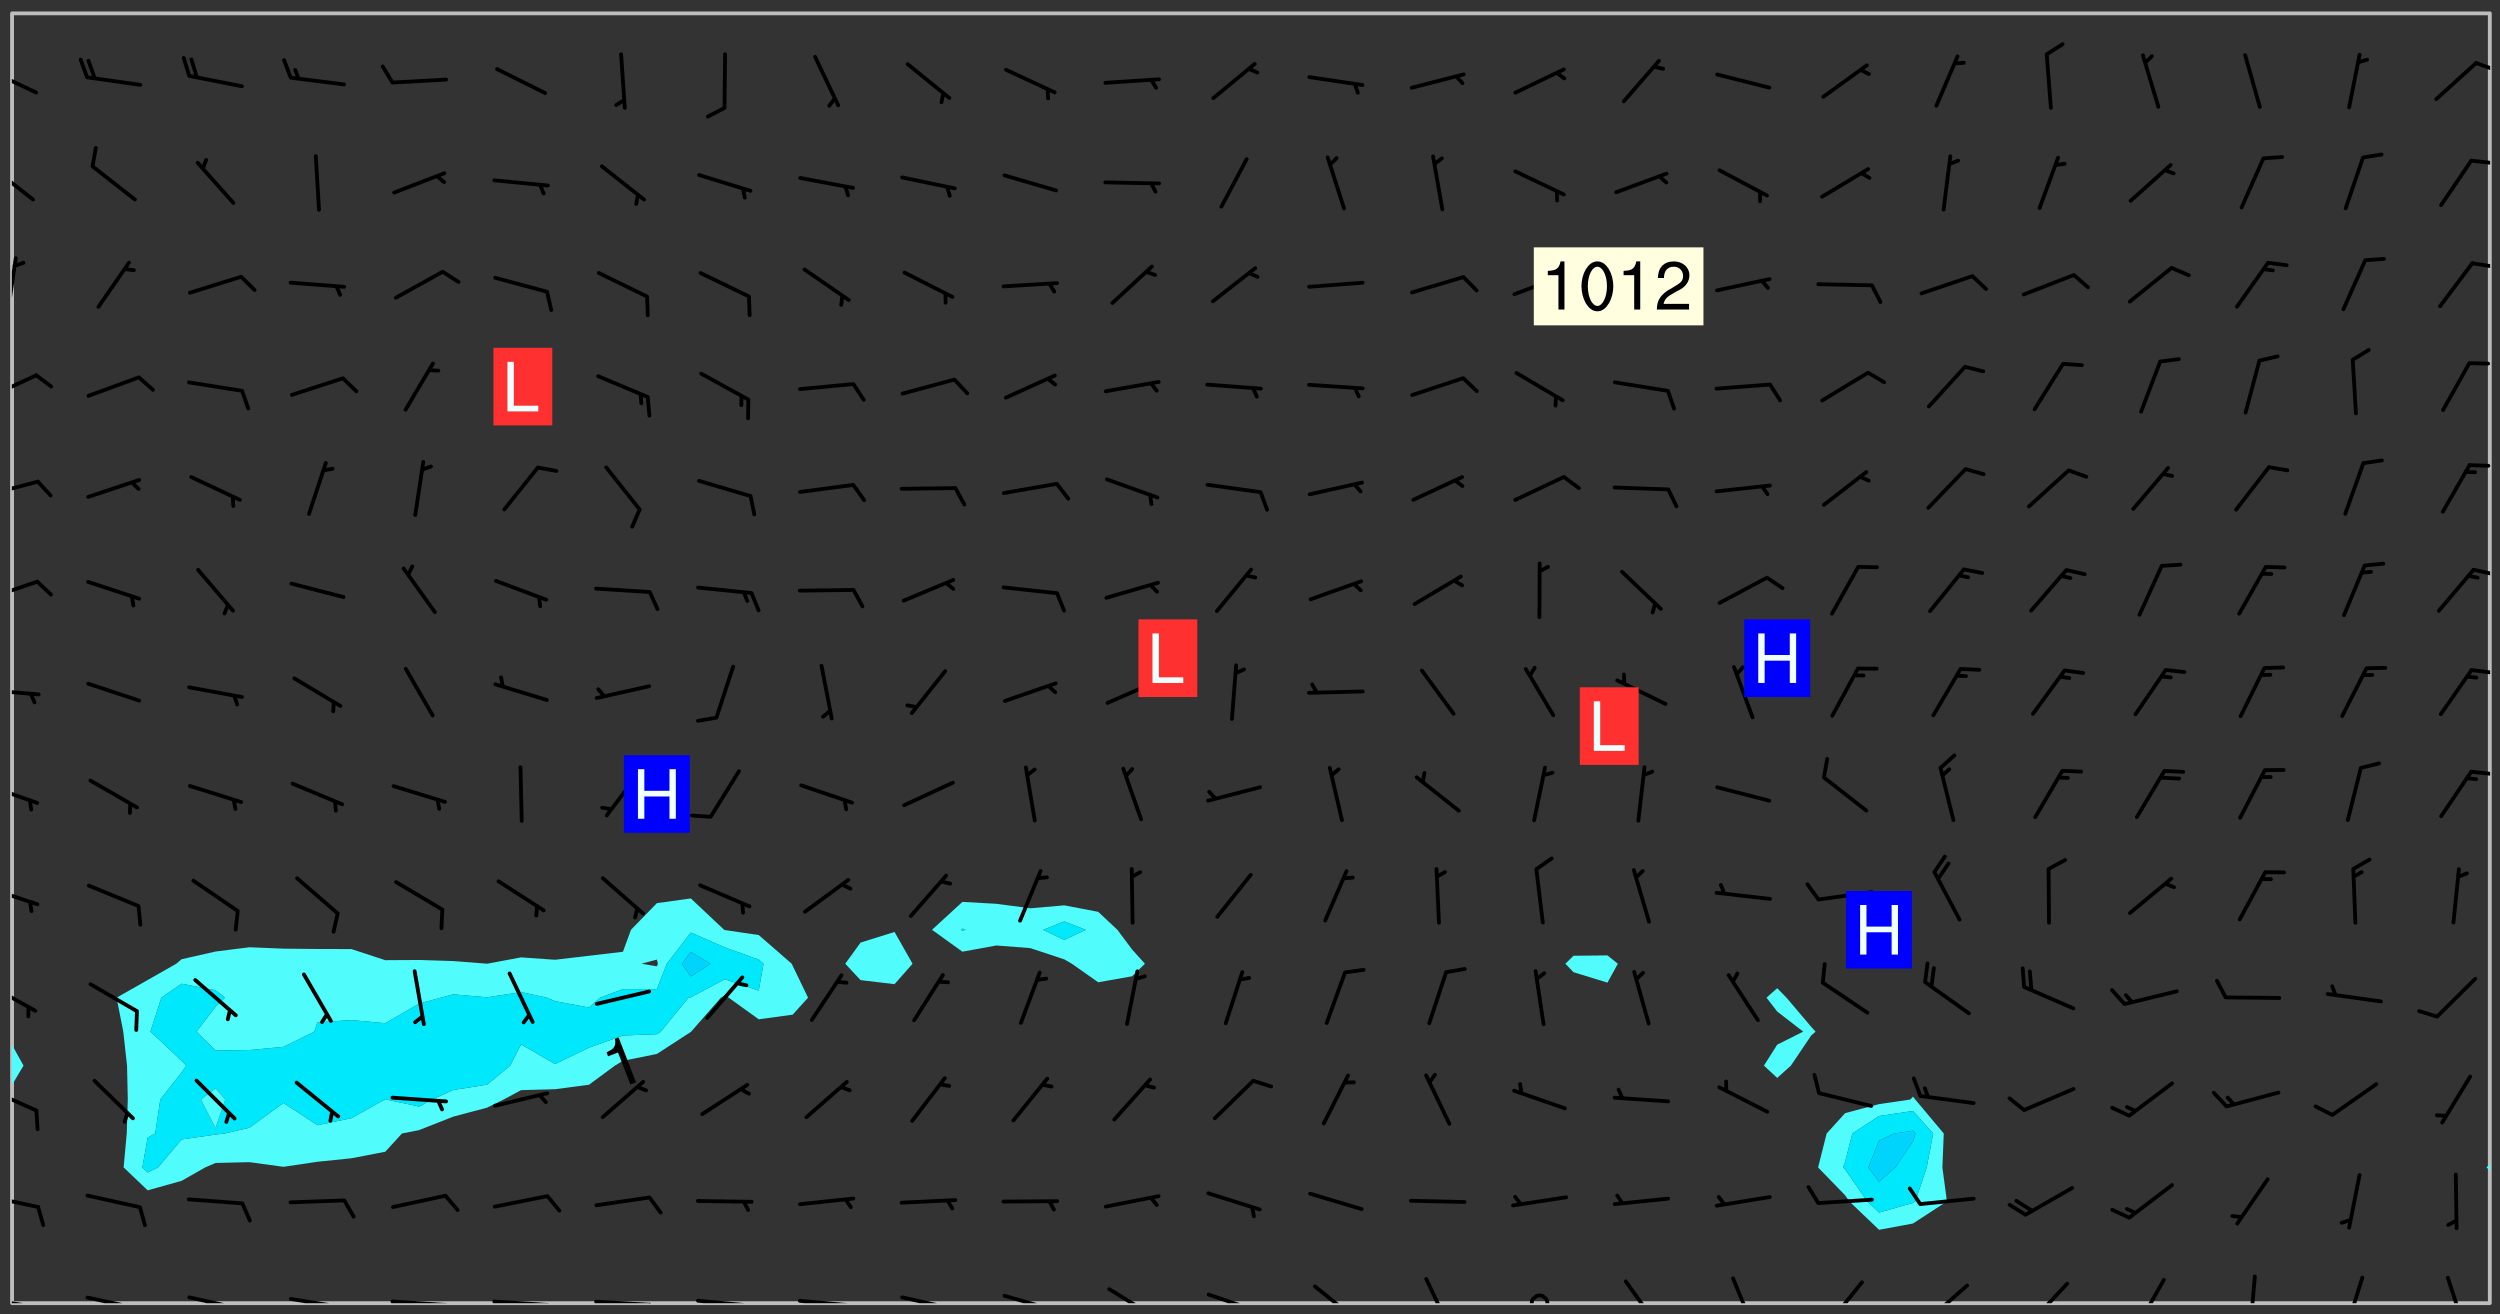 <svg xmlns="http://www.w3.org/2000/svg" role="img" xmlns:xlink="http://www.w3.org/1999/xlink" viewBox="142.45 309.95 326.84 171.84"><rect x="142.45" y="309.95" width="326.84" height="171.84" fill="#333333" stroke="none"/><defs><clipPath id="clip2"><path d="M 144 451 L 145 451 L 145 480.328 L 144 480.328 Z M 144 451"/></clipPath><clipPath id="clip3"><path d="M 144 311.672 L 145 311.672 L 145 447 L 144 447 Z M 144 311.672"/></clipPath><clipPath id="clip4"><path d="M 144 311.672 L 468 311.672 L 468 480.328 L 144 480.328 Z M 144 311.672"/></clipPath><clipPath id="clip5"><path d="M 467 463 L 468 463 L 468 480.328 L 467 480.328 Z M 467 463"/></clipPath><clipPath id="clip6"><path d="M 467 311.672 L 468 311.672 L 468 463 L 467 463 Z M 467 311.672"/></clipPath><clipPath id="clip7"><path d="M 144 479 L 148 479 L 148 480.328 L 144 480.328 Z M 144 479"/></clipPath><clipPath id="clip8"><path d="M 147 480 L 149 480 L 149 480.328 L 147 480.328 Z M 147 480"/></clipPath><clipPath id="clip9"><path d="M 153 479 L 161 479 L 161 480.328 L 153 480.328 Z M 153 479"/></clipPath><clipPath id="clip10"><path d="M 160 480 L 162 480 L 162 480.328 L 160 480.328 Z M 160 480"/></clipPath><clipPath id="clip11"><path d="M 166 479 L 175 479 L 175 480.328 L 166 480.328 Z M 166 479"/></clipPath><clipPath id="clip12"><path d="M 173 480 L 175 480 L 175 480.328 L 173 480.328 Z M 173 480"/></clipPath><clipPath id="clip13"><path d="M 180 479 L 188 479 L 188 480.328 L 180 480.328 Z M 180 479"/></clipPath><clipPath id="clip14"><path d="M 187 480 L 189 480 L 189 480.328 L 187 480.328 Z M 187 480"/></clipPath><clipPath id="clip15"><path d="M 193 479 L 202 479 L 202 480.328 L 193 480.328 Z M 193 479"/></clipPath><clipPath id="clip16"><path d="M 200 480 L 203 480 L 203 480.328 L 200 480.328 Z M 200 480"/></clipPath><clipPath id="clip17"><path d="M 206 479 L 215 479 L 215 480.328 L 206 480.328 Z M 206 479"/></clipPath><clipPath id="clip18"><path d="M 213 480 L 216 480 L 216 480.328 L 213 480.328 Z M 213 480"/></clipPath><clipPath id="clip19"><path d="M 220 479 L 228 479 L 228 480.328 L 220 480.328 Z M 220 479"/></clipPath><clipPath id="clip20"><path d="M 227 480 L 229 480 L 229 480.328 L 227 480.328 Z M 227 480"/></clipPath><clipPath id="clip21"><path d="M 233 479 L 241 479 L 241 480.328 L 233 480.328 Z M 233 479"/></clipPath><clipPath id="clip22"><path d="M 240 480 L 242 480 L 242 480.328 L 240 480.328 Z M 240 480"/></clipPath><clipPath id="clip23"><path d="M 246 479 L 255 479 L 255 480.328 L 246 480.328 Z M 246 479"/></clipPath><clipPath id="clip24"><path d="M 253 480 L 256 480 L 256 480.328 L 253 480.328 Z M 253 480"/></clipPath><clipPath id="clip25"><path d="M 260 479 L 268 479 L 268 480.328 L 260 480.328 Z M 260 479"/></clipPath><clipPath id="clip26"><path d="M 266 480 L 267 480 L 267 480.328 L 266 480.328 Z M 266 480"/></clipPath><clipPath id="clip27"><path d="M 273 479 L 281 479 L 281 480.328 L 273 480.328 Z M 273 479"/></clipPath><clipPath id="clip28"><path d="M 279 480 L 281 480 L 281 480.328 L 279 480.328 Z M 279 480"/></clipPath><clipPath id="clip29"><path d="M 287 478 L 294 478 L 294 480.328 L 287 480.328 Z M 287 478"/></clipPath><clipPath id="clip30"><path d="M 300 478 L 308 478 L 308 480.328 L 300 480.328 Z M 300 478"/></clipPath><clipPath id="clip31"><path d="M 305 480 L 307 480 L 307 480.328 L 305 480.328 Z M 305 480"/></clipPath><clipPath id="clip32"><path d="M 314 477 L 321 477 L 321 480.328 L 314 480.328 Z M 314 477"/></clipPath><clipPath id="clip33"><path d="M 328 476 L 333 476 L 333 480.328 L 328 480.328 Z M 328 476"/></clipPath><clipPath id="clip34"><path d="M 342 479 L 345 479 L 345 480.328 L 342 480.328 Z M 342 479"/></clipPath><clipPath id="clip35"><path d="M 354 477 L 360 477 L 360 480.328 L 354 480.328 Z M 354 477"/></clipPath><clipPath id="clip36"><path d="M 368 476 L 372 476 L 372 480.328 L 368 480.328 Z M 368 476"/></clipPath><clipPath id="clip37"><path d="M 381 477 L 387 477 L 387 480.328 L 381 480.328 Z M 381 477"/></clipPath><clipPath id="clip38"><path d="M 394 477 L 400 477 L 400 480.328 L 394 480.328 Z M 394 477"/></clipPath><clipPath id="clip39"><path d="M 407 477 L 413 477 L 413 480.328 L 407 480.328 Z M 407 477"/></clipPath><clipPath id="clip40"><path d="M 421 477 L 426 477 L 426 480.328 L 421 480.328 Z M 421 477"/></clipPath><clipPath id="clip41"><path d="M 436 476 L 438 476 L 438 480.328 L 436 480.328 Z M 436 476"/></clipPath><clipPath id="clip42"><path d="M 448 476 L 452 476 L 452 480.328 L 448 480.328 Z M 448 476"/></clipPath><clipPath id="clip43"><path d="M 462 476 L 465 476 L 465 480.328 L 462 480.328 Z M 462 476"/></clipPath><clipPath id="clip44"><path d="M 144 466 L 148 466 L 148 469 L 144 469 Z M 144 466"/></clipPath><clipPath id="clip45"><path d="M 144 452 L 148 452 L 148 456 L 144 456 Z M 144 452"/></clipPath><clipPath id="clip46"><path d="M 144 438 L 148 438 L 148 443 L 144 443 Z M 144 438"/></clipPath><clipPath id="clip47"><path d="M 144 425 L 148 425 L 148 429 L 144 429 Z M 144 425"/></clipPath><clipPath id="clip48"><path d="M 144 412 L 148 412 L 148 416 L 144 416 Z M 144 412"/></clipPath><clipPath id="clip49"><path d="M 465 410 L 468 410 L 468 412 L 465 412 Z M 465 410"/></clipPath><clipPath id="clip50"><path d="M 144 399 L 148 399 L 148 401 L 144 401 Z M 144 399"/></clipPath><clipPath id="clip51"><path d="M 465 397 L 468 397 L 468 399 L 465 399 Z M 465 397"/></clipPath><clipPath id="clip52"><path d="M 144 385 L 148 385 L 148 389 L 144 389 Z M 144 385"/></clipPath><clipPath id="clip53"><path d="M 465 384 L 468 384 L 468 386 L 465 386 Z M 465 384"/></clipPath><clipPath id="clip54"><path d="M 144 372 L 148 372 L 148 375 L 144 375 Z M 144 372"/></clipPath><clipPath id="clip55"><path d="M 465 370 L 468 370 L 468 372 L 465 372 Z M 465 370"/></clipPath><clipPath id="clip56"><path d="M 144 358 L 148 358 L 148 363 L 144 363 Z M 144 358"/></clipPath><clipPath id="clip57"><path d="M 144 343 L 145 343 L 145 351 L 144 351 Z M 144 343"/></clipPath><clipPath id="clip58"><path d="M 465 344 L 468 344 L 468 345 L 465 345 Z M 465 344"/></clipPath><clipPath id="clip59"><path d="M 144 331 L 148 331 L 148 337 L 144 337 Z M 144 331"/></clipPath><clipPath id="clip60"><path d="M 465 330 L 468 330 L 468 332 L 465 332 Z M 465 330"/></clipPath><clipPath id="clip61"><path d="M 144 318 L 148 318 L 148 323 L 144 323 Z M 144 318"/></clipPath><clipPath id="clip62"><path d="M 465 317 L 468 317 L 468 320 L 465 320 Z M 465 317"/></clipPath><g id="surface1410" clip-path="url(#clip1)"><path fill="#fff" fill-opacity="0" fill-rule="evenodd" d="M 0 0 L 1000 0 L 1000 1000 L 0 1000 Z M 0 0"/><path fill="#d3d3d3" fill-opacity="0" fill-rule="evenodd" d="M162.152 355.867L161.918 356.16 161.977 356.395 162.094 356.566 162.27 356.801 162.562 357.148 162.676 357.207 162.793 357.035 162.852 356.801 163.027 356.625 163.492 356.449 164.191 356.449 164.426 356.742 164.715 357.559 164.773 357.734 164.949 357.965 165.301 358.199 166 358.898 166.172 359.074 166.406 359.422 166.641 359.832 166.93 360.414 167.34 360.879 167.57 361.113 167.805 361.289 167.922 361.52 168.098 361.812 168.27 362.977 168.27 363.211 168.328 363.5 168.387 363.617 168.504 363.734 168.852 364.145 168.969 364.316 169.145 364.492 169.32 364.727 169.438 364.898 169.609 365.25 169.668 365.484 169.902 365.891 170.137 365.832 169.961 366.008 169.902 366.938 169.32 366.938 169.086 366.824 168.738 366.938 168.621 367.055 168.562 367.348 168.504 367.523 168.387 367.695 167.922 367.988 167.863 368.223 167.805 368.336 167.805 368.98 167.863 369.152 167.863 369.562 167.922 369.621 167.922 370.027 167.98 370.434 168.098 370.609 168.156 370.668 168.387 371.309 168.328 371.602 168.328 372.301 168.27 372.883 168.27 373.117 168.211 373.348 168.156 373.699 168.156 375.621 168.211 375.738 168.637 375.738 168.27 375.855 168.246 376.207 169.137 377.375 170.879 377.914 172.219 378.273 172.219 378.812 172.309 379.621 172.844 380.336 174.363 380.605 175.254 380.52 175.344 381.684 175.879 381.863 177.039 381.684 179.094 380.699 180.254 380.336 182.133 380.16 183.828 379.98 183.648 380.699 182.133 380.785 180.883 380.875 180.078 381.145 179.004 381.953 179.273 382.672 179.809 383.57 179.629 384.195 179.363 385.004 179.629 386.082 180.254 386.98 181.059 387.16 182.309 386.98 182.043 387.703 182.141 388.207 182.195 388.5 182.195 388.672 182.254 388.965 182.254 389.371 182.43 389.488 182.781 389.605 183.188 389.605 183.48 389.43 183.594 389.312 183.652 389.195 183.77 388.965 183.828 388.789 184.18 388.324 184.41 388.148 184.586 388.09 184.762 388.148 184.82 388.324 184.938 389.312 184.992 389.781 185.051 389.953 185.168 390.188 185.344 390.246 186.16 390.305 186.449 390.305 186.566 390.539 186.625 390.945 186.684 391.297 186.684 392.402 186.801 392.695 186.918 393.043 187.207 393.742 187.383 394.094 187.965 394.848 188.316 395.023 188.488 395.082 188.957 395.316 189.598 395.781 189.945 396.016 190.238 396.191 190.531 396.246 190.762 396.309 191.578 396.656 191.871 396.832 191.984 397.004 192.336 397.355 192.453 397.531 192.977 398.172 192.977 398.461 193.035 398.812 193.035 399.16 193.094 399.512 193.152 399.801 193.27 399.859 193.441 399.918 193.617 399.918 194.199 400.152 194.375 400.27 194.551 400.559 194.727 400.793 194.84 401.027 195.133 401.258 195.25 401.375 195.25 401.785 195.309 401.84 195.598 402.074 195.832 402.191 195.891 402.309 196.008 402.48 196.066 402.598 196.297 402.832 196.355 403.008 196.59 403.066 196.707 403.125 196.59 403.238 196.531 403.355 196.531 403.473 196.414 403.766 196.297 404.055 196.297 404.637 196.473 404.754 196.59 404.812 196.648 404.93 196.766 405.047 196.879 405.105 197.055 405.453 197.113 405.805 197.172 406.211 197.172 406.387 197.113 406.562 196.996 407.262 196.996 407.434 197.113 407.609 197.406 407.902 197.812 407.902 197.988 408.02 198.105 408.191 198.223 408.484 198.223 408.719 197.695 408.719 197.465 408.484 197.23 408.484 197.055 408.543 196.996 409.242 197.055 409.59 197.172 409.766 197.348 410.176 197.465 410.406 197.754 410.875 197.93 410.93 198.453 410.93 198.688 410.988 199.445 411.629 199.504 411.922 199.504 412.156 199.562 412.215 199.793 412.562 199.793 412.914 199.676 413.086 199.676 413.379 199.969 413.668 200.262 413.844 200.434 413.902 200.727 414.078 201.02 414.195 201.602 414.602 201.891 414.836 202.184 415.012 202.402 415.172 202.418 415.184 202.648 415.359 203.289 415.883 203.465 416.117 203.582 416.293 203.758 416.469 203.871 416.641 203.871 417.281 203.988 417.457 204.457 417.574 205.039 417.691 205.273 417.75 205.504 417.863 205.797 417.98 205.91 418.039 206.496 418.391 206.785 418.562 206.961 418.625 207.137 418.68 207.312 418.738 208.012 419.09 208.301 419.266 208.535 419.32 208.824 419.496 209.059 419.613 209.699 420.02 209.992 420.137 210.164 420.195 210.398 420.254 210.809 420.312 211.039 420.371 211.273 420.488 211.332 420.66 210.922 420.836 211.391 420.895 211.449 421.188 211.562 421.422 211.738 421.477 211.973 421.535 212.148 421.594 212.555 421.711 213.195 421.945 213.312 422.117 213.371 422.352 213.371 422.527 213.312 422.645 213.254 423.051 213.488 423.285 213.605 423.344 213.953 423.461 214.594 423.691 214.77 423.809 215.059 423.926 215.234 424.102 215.469 424.566 216.051 425.672 216.227 425.848 216.574 426.023 216.75 426.141 217.102 426.258 218.148 426.781 218.383 426.84 218.848 426.953 219.141 427.012 219.605 427.188 220.363 427.77 220.598 428.004 220.945 428.469 221.121 428.645 221.41 428.879 222.227 429.578 222.52 429.754 222.809 430.043 223.102 430.219 223.395 430.508 224.09 431.148 224.266 431.324 224.559 431.559 224.848 431.793 225.316 432.082 225.957 432.664 226.305 432.898 226.539 433.191 226.887 433.539 227.238 434.004 228.172 434.996 228.52 435.402 228.637 435.578 228.871 435.637 228.984 435.754 229.629 435.93 229.859 436.043 230.094 436.102 230.387 436.277 230.617 436.395 231.551 437.094 231.957 437.5 232.191 437.676 232.598 437.852 232.832 437.969 233.648 438.316 233.996 438.551 234.23 438.668 234.523 438.957 234.754 439.074 235.512 439.426 235.863 439.598 236.094 439.656 236.387 439.773 236.621 439.832 237.492 440.008 238.309 440.008 238.777 440.238 238.949 440.297 239.824 440.996 240.289 441.113 240.582 441.172 240.758 441.23 240.988 441.289 241.457 441.348 241.805 441.406 242.156 441.465 242.562 441.523 242.855 441.523 243.027 441.582 243.027 441.812 243.203 441.988 243.496 441.988 243.844 442.047 244.195 442.105 244.895 442.223 245.535 442.223 246 441.988 246.293 441.812 246.465 441.695 246.875 441.523 247.164 441.348 248.098 440.883 248.566 440.59 249.09 440.297 249.555 440.125 250.02 439.949 251.07 439.484 251.359 439.367 251.77 439.25 252.059 439.133 252.586 438.957 254.102 438.258 254.684 437.91 254.973 437.852 255.266 437.793 255.613 437.676 256.488 437.445 256.84 437.328 256.953 437.328 257.188 437.27 258.062 437.035 258.297 436.977 259.109 436.977 259.461 436.918 260.277 436.801 260.449 436.742 260.801 436.688 261.094 436.629 261.324 436.57 262.141 436.395 262.316 436.336 262.664 436.336 262.898 436.277 263.363 436.16 264.121 435.988 264.355 435.93 264.703 435.93 265.113 435.812 265.402 435.754 266.688 435.695 266.977 435.695 267.387 435.637 267.617 435.578 267.793 435.578 268.668 435.461 269.074 435.461 269.484 435.344 269.832 435.344 270.184 435.23 271.055 435.172 272.805 435.172 273.852 435.461 274.262 435.578 274.551 435.695 274.902 435.812 275.191 435.93 276.242 436.102 276.531 436.16 276.824 436.16 277.117 436.219 277.289 436.277 277.699 436.336 277.871 436.395 277.988 436.453 278.105 436.453 278.223 436.512 278.574 436.57 278.688 436.57 279.098 436.637 281.02 437.031 282.945 437.426 284.465 437.875 286.16 438.594 288.305 439.398 289.91 438.68 291.34 437.875 292.5 436.797 293.75 436.348 296.785 435.629 298.66 435.27 300.805 433.922 303.039 432.668 305.539 431.41 307.234 430.961 309.02 430.781 310.18 430.512 310.805 431.051 312.145 430.781 312.859 429.793 313.844 428.449 314.289 428.27 315.094 427.91 316.969 427.371 318.754 426.922 320.004 426.652 321.164 426.562 322.863 426.473 324.824 426.203 326.074 426.113 326.613 426.113 327.238 426.023 328.129 426.023 330.273 425.844 332.684 425.664 335.273 425.574 336.969 425.754 338.578 425.844 340.008 426.203 341.168 426.922 343.043 427.91 344.203 429.438 344.469 430.152 345.098 430.242 345.453 431.141 345.988 431.68 346.523 433.207 347.598 433.566 348.133 433.566 347.328 434.102 347.418 435.809 348.133 438.504 349.023 439.309 349.918 440.297 350.633 441.555 352.418 442.094 353.938 441.914 354.293 443.258 355.902 442.453 356.883 441.914 357.152 442.184 357.469 441.969 357.688 441.824 358.488 442.273 358.938 441.914 359.293 441.914 359.828 441.645 360.367 440.926 360.902 440.656 361.527 439.668 362.688 440.117 363.527 440.488 364.922 441.105 366.617 440.926 368.223 440.926 370.008 441.016 370.188 439.309 370.723 437.965 371.527 438.234 372.02 439.082 372.422 439.488 372.332 440.027 372.332 440.387 373.047 440.836 373.758 440.566 375.188 440.566 375.547 441.555 375.992 442.812 376.707 444.156 377.957 444.785 379.652 445.414 380.367 445.234 380.547 444.695 381.527 444.605 381.977 444.965 382.062 446.223 381.797 446.852 381.262 447.031 381.262 447.57 381.977 448.555 382.242 449.094 383.227 450.082 384.027 451.16 383.762 451.52 383.672 452.418 383.047 454.75 382.691 456.816 382.602 458.609 382.422 459.328 382.332 459.867 382.332 461.305 381.352 463.188 380.992 464.895 380.457 465.793 379.652 466.961 379.387 467.5 381.441 468.754 381.527 469.113 381.172 469.652 381.082 469.473 381.082 470.281 381.172 471.719 380.727 472.434 379.652 472.527 379.387 473.242 379.922 474.141 380.727 474.859 381.887 475.668 383.227 475.938 383.672 476.297 383.316 476.746 381.527 476.656 380.277 476.207 379.562 475.488 378.938 475.398 378.762 478.988 378.574 480.297 467.934 480.297 467.934 311.703 412.664 311.703 412.664 360.785 413.426 360.91 416.715 361.453 418.738 364.289 418.738 367.043 421.09 367.375 423.438 367.707 427.488 367.707 426.109 371.867 424.086 372.574 422.062 373.277 421.52 373.621 418.926 375.238 418.738 375.355 416.715 373.277 415.984 370.535 413.312 368.457 411.938 364.957 411.871 364.875 409.914 362.203 412.664 360.785 412.664 311.703 294.422 311.703 294.422 403.117 294.539 403.148 294.672 403.16 294.746 403.234 294.852 403.281 294.941 403.34 295.027 403.398 295.117 403.457 295.414 403.754 295.473 403.844 295.504 403.961 295.531 404.078 295.547 404.215 295.516 404.332 295.457 404.422 295.398 404.508 295.355 404.613 295.309 404.715 295.281 404.836 295.281 404.98 295.457 405.25 295.605 405.398 295.68 405.484 295.754 405.559 295.797 405.664 295.859 405.754 295.918 405.84 295.961 405.945 296.02 406.035 296.066 406.137 296.109 406.242 296.168 406.328 296.285 406.508 296.359 406.582 296.422 406.668 296.48 406.758 296.523 406.863 296.582 406.953 296.641 407.039 296.703 407.129 296.762 407.219 296.805 407.32 296.922 407.5 296.996 407.574 297.055 407.66 297.129 407.734 297.219 407.793 297.324 407.84 297.473 407.84 297.605 407.824 297.738 407.84 297.84 407.793 297.914 407.719 297.961 407.617 297.945 407.484 297.945 407.336 297.898 407.23 297.871 407.113 297.824 407.012 297.797 406.891 297.754 406.789 297.691 406.699 297.648 406.598 297.605 406.492 297.574 406.375 297.559 406.242 297.547 406.105 297.633 406.047 297.691 405.961 297.812 405.93 297.855 406.035 297.871 406.168 297.871 406.285 297.93 406.387 297.988 406.477 298.078 406.535 298.227 406.684 298.285 406.773 298.328 406.879 298.316 406.98 298.402 407.039 298.508 407.086 298.594 407.145 298.684 407.203 298.758 407.277 298.641 407.305 298.535 407.352 298.449 407.41 298.375 407.484 298.316 407.574 298.254 407.66 298.227 407.781 298.18 407.883 298.137 407.988 298.105 408.105 298.094 408.238 298.078 408.371 298.078 408.52 298.105 408.637 298.152 408.742 298.195 408.844 298.254 408.934 298.328 409.008 298.418 409.066 298.492 409.141 298.582 409.199 298.641 409.289 298.684 409.395 298.73 409.496 298.848 409.527 298.98 409.543 299.129 409.543 299.246 409.512 299.352 409.555 299.395 409.66 299.441 409.762 299.469 409.883 299.5 410 299.527 410.117 299.559 410.238 299.586 410.355 299.691 410.398 299.793 410.445 299.926 410.43 300.074 410.578 300.137 410.664 300.211 410.738 300.281 410.812 300.371 410.875 300.477 410.918 300.578 410.961 300.695 410.992 300.832 411.008 300.949 410.977 301.023 410.902 301.051 410.785 301.039 410.652 301.008 410.531 300.98 410.414 301.023 410.309 301.141 410.309 301.23 410.371 301.348 410.398 301.496 410.398 301.629 410.414 301.777 410.414 301.91 410.43 302.043 410.414 302.191 410.414 302.324 410.398 302.457 410.387 302.594 410.398 302.711 410.371 302.844 410.355 303.035 410.297 302.977 410.473 302.961 410.605 302.934 410.727 302.918 410.859 302.859 410.945 302.727 410.961 302.621 411.008 302.516 411.051 302.398 411.082 302.281 411.109 302.016 411.141 301.867 411.141 301.734 411.156 301.66 411.23 301.719 411.316 301.867 411.465 301.984 411.645 302.059 411.715 302.148 411.777 302.238 411.836 302.324 411.895 302.414 411.953 302.516 411.996 302.621 412.059 302.727 412.102 302.812 412.16 302.918 412.207 303.02 412.25 303.199 412.367 303.258 412.457 303.215 412.559 303.168 412.664 303.184 412.797 303.406 413.02 303.465 413.109 303.508 413.211 303.539 413.332 303.582 413.434 303.598 413.566 303.629 413.684 303.641 413.82 303.672 413.938 303.82 414.086 303.922 414.129 304.027 414.172 304.145 414.203 304.277 414.219 304.414 414.234 304.531 414.234 304.648 414.203 304.738 414.145 304.781 414.039 304.828 413.938 304.871 413.832 304.902 413.715 304.914 413.582 304.914 413.434 304.902 413.301 304.887 413.168 304.855 413.051 304.812 412.945 304.766 412.84 304.723 412.738 304.68 412.633 304.664 412.5 304.68 412.367 304.707 412.25 304.738 412.133 304.766 412.012 304.812 411.91 304.902 411.852 304.988 411.789 305.062 411.715 305.152 411.656 305.375 411.434 305.434 411.348 305.508 411.273 305.625 411.094 305.684 411.008 305.684 410.859 305.609 410.785 305.508 410.738 305.402 410.695 305.301 410.652 305.242 410.562 305.195 410.457 305.168 410.34 305.258 410.281 305.375 410.25 305.477 410.207 305.656 410.09 305.805 409.941 305.816 409.809 305.805 409.703 305.715 409.645 305.582 409.66 305.434 409.66 305.301 409.676 305.168 409.66 305.047 409.629 304.961 409.57 304.887 409.496 304.828 409.406 304.766 409.32 304.648 409.141 304.59 409.055 304.621 408.934 304.707 408.875 304.828 408.844 304.887 408.758 304.887 408.637 304.855 408.52 304.797 408.43 304.738 408.344 304.691 408.238 304.664 408.121 304.648 407.988 304.707 407.898 304.781 407.824 304.871 407.766 304.988 407.586 305.062 407.512 305.121 407.426 305.27 407.277 305.391 407.246 305.523 407.23 305.656 407.246 305.73 407.32 305.773 407.426 305.789 407.559 305.758 407.676 305.641 407.707 305.508 407.719 305.359 407.867 305.316 407.973 305.27 408.074 305.242 408.195 305.211 408.312 305.211 408.461 305.242 408.578 305.285 408.684 305.344 408.773 305.418 408.844 305.492 408.918 305.609 408.949 305.73 408.977 305.848 408.949 305.98 408.934 306.098 408.934 306.188 408.992 306.262 409.066 306.309 409.172 306.367 409.258 306.469 409.305 306.602 409.32 306.707 409.363 306.793 409.422 306.781 409.527 306.707 409.602 306.527 409.719 306.469 409.809 306.379 409.867 306.309 409.941 306.234 410.016 306.172 410.105 306.145 410.223 306.129 410.355 306.145 410.488 306.129 410.621 306.129 410.77 306.145 410.902 306.172 411.02 306.203 411.141 306.277 411.215 306.367 411.273 306.453 411.332 306.543 411.391 306.66 411.422 306.66 411.508 306.559 411.555 306.469 411.613 306.203 411.645 306.086 411.672 305.938 411.672 305.832 411.715 305.73 411.762 305.672 411.852 305.609 412.086 305.598 412.219 305.566 412.34 305.551 412.473 305.551 412.766 305.539 412.898 305.551 413.035 305.566 413.168 305.699 413.184 305.832 413.195 305.953 413.227 306.039 413.285 306.113 413.359 306.16 413.465 306.203 413.566 306.219 413.699 306.219 414.145 306.203 414.277 306.203 414.723 306.234 414.988 306.262 415.105 306.277 415.238 306.309 415.355 306.395 415.566 306.426 415.832 306.426 415.98 306.395 416.098 306.367 416.215 306.336 416.336 306.309 416.453 306.277 416.57 306.246 416.691 306.234 416.824 306.219 416.957 306.309 417.016 306.426 416.984 306.527 417 306.574 417.105 306.543 417.371 306.543 417.812 306.5 417.918 306.453 418.023 306.41 418.125 306.367 418.23 306.309 418.316 306.277 418.438 306.234 418.555 306.203 418.672 306.188 418.805 306.203 418.938 306.262 419.027 306.367 419.074 306.453 419.133 306.512 419.219 306.5 419.355 306.469 419.473 306.426 419.574 306.426 420.02 306.41 420.152 306.41 420.301 306.379 420.418 306.336 420.523 306.309 420.641 306.262 420.746 306.219 420.848 306.188 420.969 306.16 421.086 306.129 421.219 306.098 421.336 306.07 421.453 306.027 421.559 305.996 421.676 305.965 421.797 305.953 421.93 305.938 422.062 305.938 422.359 305.965 422.477 305.965 422.625 306.012 423.023 306.039 423.141 306.098 423.23 306.219 423.262 306.367 423.262 306.5 423.246 306.559 423.336 306.559 423.453 306.5 423.543 306.41 423.602 306.309 423.645 306.203 423.691 306.113 423.75 306.027 423.809 305.891 423.824 305.773 423.793 305.641 423.777 305.539 423.824 305.477 423.91 305.465 424.047 305.449 424.18 305.418 424.297 305.391 424.414 305.375 424.547 305.344 424.668 305.344 424.965 305.359 425.098 305.391 425.215 305.391 425.363 305.402 425.496 305.402 425.645 305.375 425.762 305.328 425.863 305.301 425.984 305.27 426.102 305.211 426.191 305.137 426.266 305.035 426.309 304.93 426.355 304.812 426.383 304.691 426.414 304.59 426.367 304.648 426.281 304.754 426.234 304.781 426.117 304.812 426 304.84 425.879 304.871 425.762 304.871 425.613 304.887 425.48 304.855 425.363 304.812 425.258 304.707 425.273 304.633 425.348 304.531 425.391 304.441 425.453 304.367 425.527 304.324 425.629 304.309 425.762 304.277 425.879 304.25 426 304.219 426.117 304.191 426.234 304.16 426.355 304.133 426.473 304.102 426.59 304.059 426.695 303.969 426.754 303.879 426.754 303.762 426.723 303.73 426.637 303.746 426.5 303.715 426.383 303.715 426.234 303.703 426.102 303.703 425.953 303.641 425.719 303.613 425.598 303.57 425.496 303.523 425.391 303.465 425.305 303.406 425.215 303.363 425.109 303.301 425.023 303.152 424.875 303.082 424.801 302.977 424.754 302.871 424.711 302.77 424.668 302.473 424.371 302.383 424.297 302.297 424.238 302.191 424.195 302.102 424.133 302.016 424.074 301.91 424.031 301.82 423.973 301.734 423.91 301.66 423.84 301.555 423.793 301.469 423.734 301.363 423.691 301.273 423.629 301.172 423.586 301.066 423.543 300.98 423.484 300.875 423.438 300.77 423.395 300.668 423.348 300.578 423.289 300.477 423.246 300.371 423.203 300.281 423.141 300.164 423.113 300.031 423.098 299.898 423.113 299.75 423.113 299.617 423.129 299.5 423.098 299.41 423.039 299.336 422.965 299.246 422.906 299.145 422.859 298.996 422.859 298.875 422.832 298.773 422.789 298.699 422.715 298.582 422.535 298.492 422.477 298.391 422.434 298.301 422.371 298.195 422.328 298.105 422.27 298.02 422.211 297.914 422.164 297.855 422.078 297.797 421.988 297.754 421.883 297.707 421.781 297.633 421.707 297.547 421.648 297.473 421.574 297.383 421.516 297.16 421.293 297.117 421.188 297.086 420.922 297.191 420.879 297.336 420.879 297.441 420.922 297.516 420.996 297.605 421.055 297.691 421.113 297.797 421.16 297.887 421.219 298.035 421.367 298.105 421.441 298.254 421.59 298.316 421.676 298.391 421.75 298.477 421.809 298.551 421.883 298.641 421.945 298.73 422.004 298.816 422.062 299.086 422.238 299.188 422.285 299.293 422.328 299.395 422.371 299.441 422.297 299.5 422.211 299.574 422.137 299.645 422.062 299.75 422.105 299.824 422.18 299.883 422.27 299.926 422.371 299.973 422.477 300.016 422.582 300.137 422.609 300.254 422.582 300.328 422.492 300.371 422.387 300.43 422.297 300.504 422.223 300.609 422.18 300.727 422.152 300.859 422.164 300.949 422.223 301.098 422.371 301.156 422.461 301.199 422.566 301.246 422.668 301.289 422.773 301.332 422.875 301.438 422.922 301.543 422.965 301.676 422.98 301.762 422.922 301.82 422.832 301.895 422.758 302 422.715 302.117 422.742 302.223 422.789 302.324 422.832 302.43 422.875 302.531 422.922 302.711 423.039 302.711 423.156 302.695 423.289 302.711 423.422 302.727 423.559 302.785 423.645 302.887 423.691 303.008 423.719 303.125 423.75 303.273 423.75 303.391 423.719 303.449 423.629 303.629 423.512 303.688 423.422 303.762 423.348 303.82 423.262 303.938 423.082 304.117 422.965 304.234 422.996 304.324 423.055 304.367 423.129 304.352 423.262 304.352 423.379 304.441 423.438 304.59 423.438 304.723 423.422 304.855 423.41 305.121 423.379 305.227 423.336 305.344 423.305 305.465 423.277 305.539 423.203 305.609 423.129 305.672 423.039 305.656 422.934 305.609 422.832 305.508 422.789 305.402 422.773 305.285 422.801 305.02 422.832 304.871 422.832 304.797 422.758 304.707 422.699 304.59 422.668 304.473 422.641 304.34 422.625 304.191 422.625 304.059 422.641 303.762 422.641 303.656 422.594 303.508 422.445 303.465 422.344 303.406 422.254 303.629 422.031 303.715 421.973 303.82 421.93 303.938 421.898 304.07 421.883 304.203 421.898 304.34 421.914 304.441 421.957 304.574 421.945 304.664 421.883 304.766 421.84 304.828 421.75 304.781 421.648 304.691 421.59 304.574 421.559 304.473 421.516 304.414 421.426 304.352 421.336 304.352 421.219 304.367 421.086 304.473 421.039 304.547 420.969 304.547 420.848 304.457 420.789 304.426 420.672 304.516 420.613 304.59 420.539 304.633 420.434 304.691 420.344 304.738 420.242 304.754 420.109 304.754 419.961 304.707 419.855 304.664 419.754 304.574 419.695 304.441 419.68 304.34 419.637 304.203 419.621 304.086 419.59 303.641 419.59 303.508 419.574 303.375 419.562 303.242 419.547 303.125 419.516 302.977 419.516 302.844 419.5 302.711 419.488 302.445 419.457 302.324 419.414 302.238 419.355 302.164 419.281 302.164 419.133 302.176 419 302.281 418.953 302.383 418.91 302.516 418.895 302.668 418.895 302.801 418.879 303.094 418.879 303.215 418.91 303.316 418.953 303.406 419.012 303.641 419.074 303.762 419.027 303.852 418.969 303.953 418.926 304.086 418.91 304.191 418.953 304.293 419 304.426 419.012 304.547 418.984 304.691 418.984 304.812 418.953 304.93 418.926 305.035 418.879 305.109 418.805 305.195 418.746 305.344 418.598 305.402 418.512 305.449 418.406 305.477 418.289 305.492 418.184 305.391 418.141 305.301 418.082 305.184 418.051 305.078 418.008 304.988 417.945 304.914 417.859 304.84 417.785 304.738 417.742 304.633 417.695 304.531 417.652 304.473 417.562 304.426 417.461 304.34 417.25 304.277 417.164 304.219 417.074 304.145 417 304.059 416.941 303.789 416.941 303.672 416.973 303.582 417.031 303.48 417.074 303.348 417.09 303.242 417.074 303.215 416.957 303.152 416.867 303.035 416.836 302.934 416.793 302.785 416.645 302.754 416.527 302.738 416.422 302.812 416.348 302.992 416.23 303.109 416.203 303.227 416.172 303.363 416.188 303.465 416.23 303.57 416.273 303.672 416.32 303.777 416.363 303.895 416.395 304.027 416.41 304.145 416.438 304.277 416.453 304.383 416.438 304.473 416.379 304.398 416.305 304.293 416.262 304.219 416.188 304.145 416.098 303.996 415.949 303.91 415.891 303.82 415.832 303.746 415.758 303.656 415.699 303.555 415.652 303.434 415.625 303.332 415.578 303.227 415.535 303.109 415.504 303.008 415.461 302.887 415.43 302.738 415.43 302.621 415.461 302.516 415.504 302.43 415.566 302.25 415.684 302.164 415.742 302.074 415.801 301.969 415.848 301.883 415.906 301.777 415.949 301.676 415.992 301.57 416.039 301.496 416.113 301.438 416.203 301.379 416.289 301.332 416.395 301.273 416.48 301.199 416.555 301.066 416.543 300.949 416.512 300.832 416.512 300.758 416.586 300.668 416.645 300.594 416.719 300.504 416.777 300.418 416.836 300.312 416.883 300.211 416.926 300.074 416.941 299.973 416.898 299.824 416.75 299.719 416.703 299.633 416.703 299.527 416.75 299.426 416.793 299.305 416.824 299.188 416.793 299.113 416.719 299.113 416.602 299.145 416.48 299.219 416.41 299.277 416.32 299.352 416.246 299.469 416.215 299.574 416.172 299.867 416.172 300 416.156 300.137 416.141 300.238 416.098 300.328 416.039 300.43 415.992 300.52 415.934 300.652 415.922 300.742 415.98 300.875 415.992 300.965 415.934 301.051 415.875 301.156 415.832 301.246 415.773 301.332 415.711 301.422 415.652 301.57 415.504 301.629 415.418 301.688 415.328 301.793 415.285 301.926 415.27 302.043 415.297 302.164 415.328 302.223 415.27 302.281 415.18 302.312 414.914 302.34 414.797 302.445 414.809 302.578 414.824 302.68 414.781 302.77 414.723 302.828 414.633 302.902 414.559 302.961 414.469 303.008 414.367 303.02 414.234 303.008 414.102 302.961 413.996 302.812 413.848 302.754 413.758 302.695 413.672 302.652 413.566 302.652 413.121 302.668 412.988 302.668 412.84 302.68 412.707 302.621 412.648 302.531 412.707 302.43 412.664 302.25 412.547 302.164 412.488 302.102 412.398 302.043 412.309 301.969 412.234 301.883 412.176 301.762 412.207 301.66 412.219 301.555 412.266 301.469 412.324 301.363 412.367 301.215 412.516 301.125 412.574 301.039 412.633 300.949 412.695 300.844 412.738 300.711 412.754 300.711 412.633 300.816 412.59 300.934 412.559 301.008 412.488 301.051 412.383 301.051 412.234 301.023 412.117 300.875 411.969 300.742 411.953 300.594 411.953 300.477 411.984 300.371 412.027 300.27 412.07 300.18 412.133 300.062 412.16 299.988 412.086 300 411.953 299.957 411.852 299.914 411.746 299.824 411.688 299.707 411.715 299.586 411.746 299.469 411.777 299.367 411.82 299.246 411.852 299.145 411.895 299.039 411.938 298.949 411.996 298.848 412.012 298.848 411.895 298.863 411.762 298.805 411.672 298.73 411.715 298.582 411.863 298.523 411.953 298.449 412.027 298.402 412.133 298.359 412.234 298.285 412.309 298.227 412.398 298.152 412.473 298.094 412.559 298.02 412.633 297.93 412.695 297.855 412.766 297.781 412.84 297.68 412.855 297.547 412.871 297.441 412.828 297.441 412.707 297.59 412.559 297.633 412.457 297.691 412.367 297.738 412.266 297.781 412.16 297.84 412.07 297.871 411.953 297.914 411.852 297.945 411.73 297.973 411.613 298.02 411.508 298.062 411.406 298.105 411.301 298.18 411.23 298.27 411.168 298.359 411.109 298.461 411.066 298.758 411.066 299.023 411.035 299.129 410.992 299.055 410.918 298.938 410.887 298.832 410.844 298.742 410.785 298.641 410.738 298.551 410.68 298.449 410.637 298.344 410.594 298.254 410.531 298.168 410.473 298.062 410.43 297.961 410.387 297.84 410.355 297.723 410.324 297.621 410.281 297.5 410.25 297.398 410.207 297.309 410.148 297.266 410.043 297.25 409.91 297.352 409.867 297.484 409.852 297.621 409.867 297.754 409.852 297.855 409.809 297.914 409.719 297.93 409.613 297.84 409.555 297.766 409.48 297.664 409.438 297.574 409.379 297.426 409.23 297.383 409.125 297.367 408.992 297.367 408.699 297.309 408.609 297.219 408.551 297.145 408.477 297.102 408.371 297.07 408.254 297.012 408.164 296.938 408.09 296.82 408.062 296.746 407.988 296.656 407.93 296.566 407.867 296.48 407.809 296.406 407.734 296.348 407.648 296.301 407.543 296.215 407.484 296.066 407.336 295.871 407.277 295.738 407.293 295.637 407.336 295.562 407.41 295.516 407.512 295.473 407.617 295.414 407.707 295.355 407.793 295.059 408.09 294.969 408.148 294.883 408.148 294.82 408.062 294.777 407.957 294.809 407.84 294.867 407.75 294.895 407.633 294.883 407.5 294.793 407.438 294.688 407.484 294.57 407.512 294.453 407.543 294.184 407.719 294.082 407.766 293.965 407.793 293.859 407.84 293.77 407.898 293.668 407.941 293.609 407.855 293.562 407.75 293.578 407.617 293.625 407.512 293.695 407.438 293.77 407.367 293.828 407.277 293.828 407.129 293.785 407.023 293.547 407.023 293.445 407.07 293.414 407.188 293.387 407.305 293.355 407.426 293.281 407.469 293.148 407.484 293.074 407.438 293.031 407.336 292.988 407.23 292.941 407.129 292.898 407.023 292.777 407.055 292.676 407.098 292.543 407.113 292.426 407.145 292.32 407.188 292.23 407.246 292.129 407.293 292.008 407.32 291.875 407.336 291.773 407.293 291.715 407.203 291.668 407.098 291.625 406.996 291.582 406.891 291.582 406.773 291.641 406.684 291.727 406.625 291.906 406.508 292.008 406.461 292.113 406.418 292.219 406.359 292.32 406.316 292.41 406.254 292.512 406.211 292.617 406.152 292.719 406.105 292.809 406.047 292.914 406.004 293.016 405.961 293.105 405.898 293.207 405.855 293.344 405.84 293.461 405.871 293.562 405.914 293.684 405.945 293.785 405.988 293.891 406.035 293.992 406.078 294.098 406.121 294.199 406.168 294.305 406.211 294.406 406.254 294.512 406.301 294.598 406.359 294.703 406.402 294.82 406.434 294.926 406.477 295.027 406.523 295.117 406.582 295.223 406.625 295.324 406.668 295.43 406.715 295.547 406.742 295.648 406.789 295.77 406.816 295.918 406.816 296.004 406.758 296.02 406.656 296.078 406.566 296.051 406.449 295.977 406.375 295.859 406.195 295.785 406.121 295.695 406.047 295.516 405.93 295.43 405.871 295.324 405.828 295.223 405.781 294.953 405.605 294.895 405.516 294.82 405.441 294.762 405.352 294.719 405.25 294.688 405.133 294.672 404.996 294.672 404.434 294.66 404.301 294.645 404.168 294.613 404.051 294.598 403.918 294.586 403.785 294.555 403.664 294.332 403.441 294.273 403.355 294.258 403.25 294.289 403.133 294.422 403.117 294.422 311.703 172.992 311.703 172.992 313.156 172.934 313.391 172.582 314.441 172.41 314.965 172.293 315.312 172.117 315.723 172 315.895 171.766 316.188 171.535 316.246 171.184 316.246 171.066 316.305 170.836 316.711 170.836 317.004 170.953 317.18 171.184 317.41 171.301 317.645 171.941 318.402 172.234 318.867 172.41 319.102 172.641 319.453 172.875 319.801 173.516 320.617 173.691 321.082 173.863 321.492 173.98 322.188 174.156 322.656 174.273 324.055 174.332 324.52 174.332 325.395 174.449 326.441 174.449 331.223 174.391 331.688 174.039 332.969 173.863 333.492 173.75 333.902 173.398 334.832 172.934 336 172.699 336.582 172.582 336.758 172.41 337.105 172.234 337.512 171.883 338.328 171.824 338.621 171.711 338.914 171.594 339.203 171.535 339.379 171.418 340.254 171.359 340.66 171.301 340.777 171.242 340.953 171.184 341.125 170.953 341.652 170.836 341.824 170.836 342.059 170.719 342.293 170.66 342.465 170.484 343.051 170.484 343.34 170.426 343.516 170.426 343.809 170.367 343.922 170.309 344.449 170.309 344.621 170.254 344.855 170.254 347.477 170.078 348.293 169.961 348.469 169.785 348.703 169.668 348.875 169.555 349.109 168.969 350.043 168.738 350.332 168.445 350.797 168.27 351.031 167.98 351.383 167.629 352.082 167.516 352.312 167.34 352.723 167.164 352.953 166.758 353.48 165.941 354.18 165.648 354.352 165.359 354.586 165.184 354.703 165.008 354.879 164.484 355.285 163.957 355.461 163.785 355.637 163.551 355.691 162.91 355.867 162.152 355.867M174.363 386.891L173.289 387.34 173.648 388.234 174.898 387.52 175.344 386.98 174.363 386.891"/><path fill="#d3d3d3" fill-opacity="0" fill-rule="evenodd" d="M201.508 416.598L200.613 416.598 201.062 417.227 202.043 417.586 202.848 417.496 203.293 416.508 203.117 416.598 202.402 416.242 201.508 416.598M356.129 475.668L356.07 475.145 356.07 474.852 356.184 474.559 356.242 474.328 356.711 473.859 356.824 473.859 356.941 473.746 357.059 473.688 357.234 473.688 357.469 473.629 357.816 473.629 358.051 473.688 358.168 473.746 358.398 473.918 358.457 474.094 358.574 474.676 358.574 474.969 358.457 475.145 358.285 475.434 358.109 475.609 357.582 476.133 357.352 476.367 357.234 476.426 357.059 476.426 356.941 476.367 356.535 476.074 356.359 475.957 356.242 475.898 356.184 475.785 356.129 475.668M362.77 464.711L362.711 464.539 362.711 463.43 362.77 463.258 362.945 463.199 363.117 463.141 363.293 463.141 363.527 463.082 363.645 463.141 363.703 463.84 363.645 464.012 363.527 464.188 363.41 464.246 363.176 464.77 363.062 464.828 362.828 464.828 362.77 464.711M372.383 450.32L372.266 450.145 372.266 449.445 372.559 448.57 372.676 448.398 372.852 448.047 372.965 447.816 373.082 447.523 373.434 446.766 373.551 446.535 373.723 446.301 373.898 446.301 374.016 446.242 374.656 446.242 374.773 446.301 375.008 446.535 375.18 446.648 375.531 446.941 375.648 447.059 375.762 447.234 375.762 447.348 375.879 447.406 375.996 447.523 375.996 448.223 375.938 448.398 375.938 448.629 375.879 448.805 375.531 449.855 375.414 450.086 375.297 450.32 375.18 450.379 374.949 450.613 374.309 450.902 373.434 450.902 373.023 450.785 372.383 450.32"/><path fill="none" stroke="#bebebe" stroke-linecap="round" stroke-linejoin="round" stroke-miterlimit="10" stroke-width=".5" d="M 431.957 354.305 L 108.027 354.305 L 108.027 185.68 L 431.957 185.68 L 431.957 354.305" transform="matrix(1 0 0 -1 36 666)"/><g clip-path="url(#clip2)"><path fill="#fff" fill-opacity="0" fill-rule="evenodd" d="M 144 475.891 L 144 480.328 L 144.004 480.328 L 144 480.328 L 144 451.824 L 144 475.891"/></g><g clip-path="url(#clip3)"><path fill="#fff" fill-opacity="0" fill-rule="evenodd" d="M 144 444.82 L 144 446.523 L 144 311.672 L 144.004 311.672 L 144 311.672 L 144 444.82"/></g><path fill="#50fcfc" fill-rule="evenodd" d="M 144 446.523 L 144 451.824 L 144.004 451.82 L 144.004 446.527 L 144 446.523"/><g clip-path="url(#clip4)"><path fill="#fff" fill-opacity="0" fill-rule="evenodd" d="M 144.004 480.328 L 144.004 451.82 L 145.527 449.262 L 144.004 446.527 L 144.004 311.672 L 232.766 311.672 L 232.766 427.406 L 228.328 428.023 L 224.941 431.508 L 223.891 434.379 L 215.016 435.426 L 210.574 435.113 L 206.137 435.941 L 201.699 435.594 L 197.262 435.453 L 192.82 435.48 L 188.383 434.027 L 183.945 434.016 L 179.508 433.973 L 175.066 433.789 L 170.629 434.348 L 166.191 435.355 L 165.496 435.945 L 161.754 438.074 L 157.691 440.383 L 158.566 444.82 L 159.059 449.262 L 159.156 453.699 L 159.02 458.137 L 158.613 462.574 L 161.754 465.57 L 166.191 464.328 L 169.277 462.574 L 170.629 461.992 L 175.066 461.887 L 179.508 462.496 L 183.945 461.836 L 188.383 461.379 L 192.82 460.523 L 195.004 458.137 L 197.262 457.684 L 201.699 455.938 L 206.137 454.758 L 208.285 453.699 L 210.574 452.469 L 215.016 452.348 L 219.453 451.766 L 222.848 449.262 L 223.891 448.637 L 228.328 447.738 L 232.766 444.859 L 232.809 444.82 L 236.699 440.383 L 237.207 440.113 L 237.719 440.383 L 241.645 443.211 L 246.082 442.602 L 248.094 440.383 L 246.082 436.215 L 245.957 435.945 L 241.645 432.195 L 237.207 431.539 L 237.121 431.508 L 232.766 427.406 L 232.766 311.672 L 259.398 311.672 L 259.398 431.789 L 254.957 433.18 L 252.953 435.945 L 254.957 438.086 L 259.398 438.617 L 261.754 435.945 L 259.398 431.789 L 259.398 311.672 L 268.273 311.672 L 268.273 427.859 L 264.297 431.508 L 268.273 434.371 L 272.711 433.559 L 277.152 433.902 L 281.59 435.375 L 282.578 435.945 L 286.027 438.371 L 290.465 437.582 L 292.133 435.945 L 290.465 434.094 L 288.531 431.508 L 286.027 429.16 L 281.59 428.312 L 277.152 428.695 L 272.711 428.109 L 268.273 427.859 L 268.273 311.672 L 352.602 311.672 L 352.602 434.855 L 348.164 434.902 L 347.102 435.945 L 348.164 437.051 L 352.602 438.418 L 353.961 435.945 L 352.602 434.855 L 352.602 311.672 L 374.793 311.672 L 374.793 439.141 L 373.395 440.383 L 374.793 442.191 L 378.191 444.82 L 374.793 446.527 L 373.059 449.262 L 374.793 450.875 L 376.586 449.262 L 379.234 445.332 L 379.812 444.82 L 379.234 444.184 L 376.008 440.383 L 374.793 439.141 L 374.793 311.672 L 392.547 311.672 L 392.547 453.32 L 392.191 453.699 L 388.109 454.297 L 383.672 455.48 L 381.262 458.137 L 380.137 462.574 L 383.672 466.215 L 384.227 467.016 L 388.109 470.73 L 392.547 469.906 L 396.984 467.016 L 396.391 462.574 L 396.57 458.137 L 392.844 453.699 L 392.547 453.32 L 392.547 311.672 L 467.996 311.672 L 467.996 462.105 L 467.531 462.574 L 467.996 463.035 L 467.996 480.328 L 144.004 480.328"/></g><path fill="#50fcfc" fill-rule="evenodd" d="M145.527 449.262L144.004 451.82 144.004 446.527 145.527 449.262M158.566 444.82L157.691 440.383 161.754 438.074 165.496 435.945 166.191 435.355 170.629 434.348 175.066 433.789 179.508 433.973 183.945 434.016 188.383 434.027 192.82 435.48 197.262 435.453 201.699 435.594 206.137 435.941 210.574 435.113 215.016 435.426 223.891 434.379 224.941 431.508 228.328 428.023 228.328 435.402 226.324 435.945 228.328 436.281 228.461 435.945 228.328 435.402 228.328 428.023 232.766 427.406 232.766 431.867 229.629 435.945 228.328 439.266 223.891 439.262 220.898 440.383 219.453 441.672 215.016 440.836 213.949 440.383 210.574 439.648 206.137 440.336 201.699 439.945 200.074 440.383 197.262 441.145 192.82 443.719 188.383 443.312 183.945 443.609 183.551 444.82 179.508 446.809 175.066 447.227 170.629 447.293 168.137 444.82 170.629 441.574 171.848 440.383 170.629 439.414 166.191 438.559 163.547 440.383 162.121 444.82 166.191 448.633 166.809 449.262 166.191 450.148 163.406 453.699 162.742 458.137 161.754 458.68 161.062 462.574 161.754 463.234 163.113 462.574 166.191 458.918 170.629 458.277 171.836 458.137 175.066 457.383 179.508 454.145 183.945 457.051 188.383 456.145 192.746 453.699 192.82 453.641 192.949 453.699 197.262 454.621 198.906 453.699 201.699 452.453 206.137 451.75 209.148 449.262 210.574 446.496 215.016 449.055 219.453 446.918 223.891 445.328 228.328 445.156 228.84 444.82 232.453 440.383 232.766 440.336 237.207 437.969 241.645 439.465 242.27 435.945 241.645 435.402 237.207 433.809 232.766 431.867 232.766 427.406 237.121 431.508 237.207 431.539 241.645 432.195 245.957 435.945 246.082 436.215 248.094 440.383 246.082 442.602 241.645 443.211 237.719 440.383 237.207 440.113 236.699 440.383 232.809 444.82 232.766 444.859 228.328 447.738 223.891 448.637 222.848 449.262 219.453 451.766 215.016 452.348 210.574 452.469 208.285 453.699 206.137 454.758 201.699 455.938 197.262 457.684 195.004 458.137 192.82 460.523 188.383 461.379 183.945 461.836 179.508 462.496 175.066 461.887 170.629 461.992 169.277 462.574 166.191 464.328 161.754 465.57 158.613 462.574 159.02 458.137 159.156 453.699 159.059 449.262 158.566 444.82"/><path fill="#00e8fc" fill-rule="evenodd" d="M 161.754 463.234 L 161.062 462.574 L 161.754 458.68 L 162.742 458.137 L 163.406 453.699 L 166.191 450.148 L 166.809 449.262 L 166.191 448.633 L 162.121 444.82 L 163.547 440.383 L 166.191 438.559 L 170.629 439.414 L 171.848 440.383 L 170.629 441.574 L 168.137 444.82 L 170.629 447.293 L 170.629 452.238 L 168.715 453.699 L 170.629 457.426 L 171.898 453.699 L 170.629 452.238 L 170.629 447.293 L 175.066 447.227 L 179.508 446.809 L 183.551 444.82 L 183.945 443.609 L 188.383 443.312 L 192.82 443.719 L 197.262 441.145 L 200.074 440.383 L 201.699 439.945 L 206.137 440.336 L 210.574 439.648 L 213.949 440.383 L 215.016 440.836 L 219.453 441.672 L 220.898 440.383 L 223.891 439.262 L 228.328 439.266 L 229.629 435.945 L 232.766 431.867 L 232.766 434.402 L 231.578 435.945 L 232.766 437.609 L 235.355 435.945 L 232.766 434.402 L 232.766 431.867 L 237.207 433.809 L 241.645 435.402 L 242.27 435.945 L 241.645 439.465 L 237.207 437.969 L 232.766 440.336 L 232.453 440.383 L 228.84 444.82 L 228.328 445.156 L 223.891 445.328 L 219.453 446.918 L 215.016 449.055 L 210.574 446.496 L 209.148 449.262 L 206.137 451.75 L 201.699 452.453 L 198.906 453.699 L 197.262 454.621 L 192.949 453.699 L 192.82 453.641 L 192.746 453.699 L 188.383 456.145 L 183.945 457.051 L 179.508 454.145 L 175.066 457.383 L 171.836 458.137 L 170.629 458.277 L 166.191 458.918 L 163.113 462.574 L 161.754 463.234"/><path fill="#50fcfc" fill-rule="evenodd" d="M 170.629 452.238 L 168.715 453.699 L 170.629 457.426 L 171.898 453.699 L 170.629 452.238"/><path fill="#fff" fill-opacity="0" fill-rule="evenodd" d="M 228.328 435.402 L 226.324 435.945 L 228.328 436.281 L 228.461 435.945 L 228.328 435.402"/><path fill="#00d4fc" fill-rule="evenodd" d="M 232.766 437.609 L 231.578 435.945 L 232.766 434.402 L 235.355 435.945 L 232.766 437.609"/><path fill="#50fcfc" fill-rule="evenodd" d="M254.957 438.086L252.953 435.945 254.957 433.18 259.398 431.789 261.754 435.945 259.398 438.617 254.957 438.086M268.273 434.371L264.297 431.508 268.273 427.859 268.273 431.344 268.094 431.508 268.273 431.637 268.695 431.508 268.273 431.344 268.273 427.859 272.711 428.109 277.152 428.695 281.59 428.312 281.59 430.414 278.828 431.508 281.59 432.828 284.402 431.508 281.59 430.414 281.59 428.312 286.027 429.16 288.531 431.508 290.465 434.094 292.133 435.945 290.465 437.582 286.027 438.371 282.578 435.945 281.59 435.375 277.152 433.902 272.711 433.559 268.273 434.371"/><path fill="#00e8fc" fill-rule="evenodd" d="M268.273 431.637L268.094 431.508 268.273 431.344 268.695 431.508 268.273 431.637M281.59 432.828L278.828 431.508 281.59 430.414 284.402 431.508 281.59 432.828"/><path fill="#50fcfc" fill-rule="evenodd" d="M348.164 437.051L347.102 435.945 348.164 434.902 352.602 434.855 353.961 435.945 352.602 438.418 348.164 437.051M374.793 450.875L373.059 449.262 374.793 446.527 378.191 444.82 374.793 442.191 373.395 440.383 374.793 439.141 376.008 440.383 379.234 444.184 379.812 444.82 379.234 445.332 376.586 449.262 374.793 450.875M383.672 466.215L380.137 462.574 381.262 458.137 383.672 455.48 388.109 454.297 392.191 453.699 392.547 453.32 392.547 455.191 388.109 455.852 384.621 458.137 383.672 461.828 383.406 462.574 383.672 462.848 386.578 467.016 388.109 468.477 392.547 467.207 392.844 467.016 394.344 462.574 395.184 458.137 392.547 455.191 392.547 453.32 392.844 453.699 396.57 458.137 396.391 462.574 396.984 467.016 392.547 469.906 388.109 470.73 384.227 467.016 383.672 466.215"/><path fill="#00e8fc" fill-rule="evenodd" d="M 383.672 462.848 L 383.406 462.574 L 383.672 461.828 L 384.621 458.137 L 388.109 455.852 L 392.547 455.191 L 392.547 457.77 L 390.121 458.137 L 388.109 459.074 L 386.703 462.574 L 388.109 464.438 L 390.25 462.574 L 392.547 459.164 L 392.875 458.137 L 392.547 457.77 L 392.547 455.191 L 395.184 458.137 L 394.344 462.574 L 392.844 467.016 L 392.547 467.207 L 388.109 468.477 L 386.578 467.016 L 383.672 462.848"/><path fill="#00d4fc" fill-rule="evenodd" d="M 388.109 464.438 L 386.703 462.574 L 388.109 459.074 L 390.121 458.137 L 392.547 457.77 L 392.875 458.137 L 392.547 459.164 L 390.25 462.574 L 388.109 464.438"/><path fill="#50fcfc" fill-rule="evenodd" d="M 467.996 463.035 L 467.531 462.574 L 467.996 462.105 L 467.996 463.035"/><g clip-path="url(#clip5)"><path fill="#fff" fill-opacity="0" fill-rule="evenodd" d="M 467.996 480.328 L 468 480.328 L 468 463.035 L 468 480.328 L 467.996 480.328"/></g><path fill="#50fcfc" fill-rule="evenodd" d="M 467.996 462.105 L 467.996 463.035 L 468 463.035 L 468 462.105 L 467.996 462.105"/><g clip-path="url(#clip6)"><path fill="#fff" fill-opacity="0" fill-rule="evenodd" d="M 467.996 311.672 L 468 311.672 L 468 462.105 L 468 311.672 L 467.996 311.672"/></g><path fill="#fff" fill-opacity="0" fill-rule="evenodd" d="M 222.527 454.605 L 227.973 452.492 L 224.371 443.207 L 218.926 445.32 L 222.527 454.605"/><path fill-rule="evenodd" d="M 222.852 445.762 L 223.324 445.578 L 225.602 451.449 L 224.867 451.73 L 223.246 447.547 L 221.949 448.047 L 221.75 447.531 L 222.246 447.266 L 222.465 447.125 L 222.645 446.961 L 222.781 446.754 L 222.871 446.496 L 222.895 446.168 L 222.852 445.762"/><g clip-path="url(#clip7)"><path fill="none" stroke="#000" stroke-linecap="round" stroke-linejoin="round" stroke-miterlimit="10" stroke-width=".5" d="M 111.465 185.078 L 104.535 186.266" transform="matrix(1 0 0 -1 36 666)"/></g><g clip-path="url(#clip8)"><path fill="none" stroke="#000" stroke-linecap="round" stroke-linejoin="round" stroke-miterlimit="10" stroke-width=".5" d="M 111.465 185.078 L 112.234 182.75" transform="matrix(1 0 0 -1 36 666)"/></g><g clip-path="url(#clip9)"><path fill="none" stroke="#000" stroke-linecap="round" stroke-linejoin="round" stroke-miterlimit="10" stroke-width=".5" d="M 124.75 184.93 L 117.883 186.414" transform="matrix(1 0 0 -1 36 666)"/></g><g clip-path="url(#clip10)"><path fill="none" stroke="#000" stroke-linecap="round" stroke-linejoin="round" stroke-miterlimit="10" stroke-width=".5" d="M 124.75 184.93 L 125.418 182.566" transform="matrix(1 0 0 -1 36 666)"/></g><g clip-path="url(#clip11)"><path fill="none" stroke="#000" stroke-linecap="round" stroke-linejoin="round" stroke-miterlimit="10" stroke-width=".5" d="M 138.059 184.902 L 131.203 186.441" transform="matrix(1 0 0 -1 36 666)"/></g><g clip-path="url(#clip12)"><path fill="none" stroke="#000" stroke-linecap="round" stroke-linejoin="round" stroke-miterlimit="10" stroke-width=".5" d="M 138.059 184.902 L 138.707 182.535" transform="matrix(1 0 0 -1 36 666)"/></g><g clip-path="url(#clip13)"><path fill="none" stroke="#000" stroke-linecap="round" stroke-linejoin="round" stroke-miterlimit="10" stroke-width=".5" d="M 151.414 185.117 L 144.477 186.227" transform="matrix(1 0 0 -1 36 666)"/></g><g clip-path="url(#clip14)"><path fill="none" stroke="#000" stroke-linecap="round" stroke-linejoin="round" stroke-miterlimit="10" stroke-width=".5" d="M 151.414 185.117 L 152.211 182.797" transform="matrix(1 0 0 -1 36 666)"/></g><g clip-path="url(#clip15)"><path fill="none" stroke="#000" stroke-linecap="round" stroke-linejoin="round" stroke-miterlimit="10" stroke-width=".5" d="M 164.766 185.441 L 157.754 185.898" transform="matrix(1 0 0 -1 36 666)"/></g><g clip-path="url(#clip16)"><path fill="none" stroke="#000" stroke-linecap="round" stroke-linejoin="round" stroke-miterlimit="10" stroke-width=".5" d="M 164.766 185.441 L 165.773 183.207" transform="matrix(1 0 0 -1 36 666)"/></g><g clip-path="url(#clip17)"><path fill="none" stroke="#000" stroke-linecap="round" stroke-linejoin="round" stroke-miterlimit="10" stroke-width=".5" d="M 178.082 185.445 L 171.07 185.898" transform="matrix(1 0 0 -1 36 666)"/></g><g clip-path="url(#clip18)"><path fill="none" stroke="#000" stroke-linecap="round" stroke-linejoin="round" stroke-miterlimit="10" stroke-width=".5" d="M 178.082 185.445 L 179.09 183.207" transform="matrix(1 0 0 -1 36 666)"/></g><g clip-path="url(#clip19)"><path fill="none" stroke="#000" stroke-linecap="round" stroke-linejoin="round" stroke-miterlimit="10" stroke-width=".5" d="M 191.398 185.473 L 184.383 185.871" transform="matrix(1 0 0 -1 36 666)"/></g><g clip-path="url(#clip20)"><path fill="none" stroke="#000" stroke-linecap="round" stroke-linejoin="round" stroke-miterlimit="10" stroke-width=".5" d="M 191.398 185.473 L 192.426 183.242" transform="matrix(1 0 0 -1 36 666)"/></g><g clip-path="url(#clip21)"><path fill="none" stroke="#000" stroke-linecap="round" stroke-linejoin="round" stroke-miterlimit="10" stroke-width=".5" d="M 204.703 185.344 L 197.707 185.996" transform="matrix(1 0 0 -1 36 666)"/></g><g clip-path="url(#clip22)"><path fill="none" stroke="#000" stroke-linecap="round" stroke-linejoin="round" stroke-miterlimit="10" stroke-width=".5" d="M 204.703 185.344 L 205.648 183.082" transform="matrix(1 0 0 -1 36 666)"/></g><g clip-path="url(#clip23)"><path fill="none" stroke="#000" stroke-linecap="round" stroke-linejoin="round" stroke-miterlimit="10" stroke-width=".5" d="M 218.02 185.359 L 211.02 185.984" transform="matrix(1 0 0 -1 36 666)"/></g><g clip-path="url(#clip24)"><path fill="none" stroke="#000" stroke-linecap="round" stroke-linejoin="round" stroke-miterlimit="10" stroke-width=".5" d="M 218.02 185.359 L 218.977 183.098" transform="matrix(1 0 0 -1 36 666)"/></g><g clip-path="url(#clip25)"><path fill="none" stroke="#000" stroke-linecap="round" stroke-linejoin="round" stroke-miterlimit="10" stroke-width=".5" d="M 231.266 184.91 L 224.406 186.434" transform="matrix(1 0 0 -1 36 666)"/></g><g clip-path="url(#clip26)"><path fill="none" stroke="#000" stroke-linecap="round" stroke-linejoin="round" stroke-miterlimit="10" stroke-width=".5" d="M 230.266 185.129 L 230.594 183.949" transform="matrix(1 0 0 -1 36 666)"/></g><g clip-path="url(#clip27)"><path fill="none" stroke="#000" stroke-linecap="round" stroke-linejoin="round" stroke-miterlimit="10" stroke-width=".5" d="M 244.527 184.699 L 237.773 186.645" transform="matrix(1 0 0 -1 36 666)"/></g><g clip-path="url(#clip28)"><path fill="none" stroke="#000" stroke-linecap="round" stroke-linejoin="round" stroke-miterlimit="10" stroke-width=".5" d="M 243.543 184.98 L 243.797 183.781" transform="matrix(1 0 0 -1 36 666)"/></g><g clip-path="url(#clip29)"><path fill="none" stroke="#000" stroke-linecap="round" stroke-linejoin="round" stroke-miterlimit="10" stroke-width=".5" d="M 257.461 183.832 L 251.473 187.508" transform="matrix(1 0 0 -1 36 666)"/></g><g clip-path="url(#clip30)"><path fill="none" stroke="#000" stroke-linecap="round" stroke-linejoin="round" stroke-miterlimit="10" stroke-width=".5" d="M 271.105 184.535 L 264.457 186.805" transform="matrix(1 0 0 -1 36 666)"/></g><g clip-path="url(#clip31)"><path fill="none" stroke="#000" stroke-linecap="round" stroke-linejoin="round" stroke-miterlimit="10" stroke-width=".5" d="M 270.137 184.867 L 270.332 183.656" transform="matrix(1 0 0 -1 36 666)"/></g><g clip-path="url(#clip32)"><path fill="none" stroke="#000" stroke-linecap="round" stroke-linejoin="round" stroke-miterlimit="10" stroke-width=".5" d="M 283.836 183.469 L 278.355 187.871" transform="matrix(1 0 0 -1 36 666)"/></g><g clip-path="url(#clip33)"><path fill="none" stroke="#000" stroke-linecap="round" stroke-linejoin="round" stroke-miterlimit="10" stroke-width=".5" d="M 295.914 182.496 L 292.906 188.848" transform="matrix(1 0 0 -1 36 666)"/></g><g clip-path="url(#clip34)"><path fill="none" stroke="#000" stroke-linecap="round" stroke-linejoin="round" stroke-miterlimit="10" stroke-width=".5" d="M 308.75 185.672 L 308.73 185.871 L 308.672 186.062 L 308.574 186.238 L 308.117 186.617 L 307.926 186.676 L 307.727 186.695 L 307.527 186.676 L 307.336 186.617 L 306.875 186.238 L 306.781 186.062 L 306.723 185.871 L 306.703 185.672 L 306.723 185.473 L 306.781 185.281 L 306.875 185.102 L 307.336 184.727 L 307.527 184.668 L 307.727 184.648 L 307.926 184.668 L 308.117 184.727 L 308.574 185.102 L 308.672 185.281 L 308.73 185.473 L 308.75 185.672" transform="matrix(1 0 0 -1 36 666)"/></g><g clip-path="url(#clip35)"><path fill="none" stroke="#000" stroke-linecap="round" stroke-linejoin="round" stroke-miterlimit="10" stroke-width=".5" d="M 323.086 182.816 L 318.996 188.527" transform="matrix(1 0 0 -1 36 666)"/></g><g clip-path="url(#clip36)"><path fill="none" stroke="#000" stroke-linecap="round" stroke-linejoin="round" stroke-miterlimit="10" stroke-width=".5" d="M 335.691 182.422 L 333.02 188.922" transform="matrix(1 0 0 -1 36 666)"/></g><g clip-path="url(#clip37)"><path fill="none" stroke="#000" stroke-linecap="round" stroke-linejoin="round" stroke-miterlimit="10" stroke-width=".5" d="M 345.469 182.934 L 349.875 188.41" transform="matrix(1 0 0 -1 36 666)"/></g><g clip-path="url(#clip38)"><path fill="none" stroke="#000" stroke-linecap="round" stroke-linejoin="round" stroke-miterlimit="10" stroke-width=".5" d="M 358.352 183.348 L 363.621 187.992" transform="matrix(1 0 0 -1 36 666)"/></g><g clip-path="url(#clip39)"><path fill="none" stroke="#000" stroke-linecap="round" stroke-linejoin="round" stroke-miterlimit="10" stroke-width=".5" d="M 371.895 183.113 L 376.711 188.23" transform="matrix(1 0 0 -1 36 666)"/></g><g clip-path="url(#clip40)"><path fill="none" stroke="#000" stroke-linecap="round" stroke-linejoin="round" stroke-miterlimit="10" stroke-width=".5" d="M 385.891 182.609 L 389.344 188.73" transform="matrix(1 0 0 -1 36 666)"/></g><g clip-path="url(#clip41)"><path fill="none" stroke="#000" stroke-linecap="round" stroke-linejoin="round" stroke-miterlimit="10" stroke-width=".5" d="M 400.621 182.172 L 401.242 189.172" transform="matrix(1 0 0 -1 36 666)"/></g><g clip-path="url(#clip42)"><path fill="none" stroke="#000" stroke-linecap="round" stroke-linejoin="round" stroke-miterlimit="10" stroke-width=".5" d="M 413.199 182.316 L 415.293 189.023" transform="matrix(1 0 0 -1 36 666)"/></g><g clip-path="url(#clip43)"><path fill="none" stroke="#000" stroke-linecap="round" stroke-linejoin="round" stroke-miterlimit="10" stroke-width=".5" d="M 428.656 182.332 L 426.465 189.008" transform="matrix(1 0 0 -1 36 666)"/></g><g clip-path="url(#clip44)"><path fill="none" stroke="#000" stroke-linecap="round" stroke-linejoin="round" stroke-miterlimit="10" stroke-width=".5" d="M 111.434 198.246 L 104.566 199.727" transform="matrix(1 0 0 -1 36 666)"/></g><path fill="none" stroke="#000" stroke-linecap="round" stroke-linejoin="round" stroke-miterlimit="10" stroke-width=".5" d="M111.434 198.246L112.105 195.887M124.746 198.227L117.883 199.746M124.746 198.227L125.402 195.863M138.133 198.723L131.125 199.25M138.133 198.723L139.117 196.473M151.457 199.113L144.434 198.859M151.457 199.113L152.688 196.992M164.695 199.727L157.824 198.246M164.695 199.727L166.277 197.852M178.02 199.676L171.129 198.297M178.02 199.676L179.574 197.781M191.367 199.496L184.414 198.477M191.367 199.496L192.82 197.523M204.719 198.934L197.691 199.039M203.695 198.949L204.258 197.859M218.016 199.359L211.027 198.613M216.996 199.25L217.684 198.234M231.344 199.156L224.324 198.816M230.324 199.105L230.953 198.051M244.664 199.012L237.637 198.961M243.641 199.004L244.227 197.926M257.914 199.668L251.02 198.305M256.91 199.469L257.684 198.52M271.133 197.93L264.43 200.043M270.156 198.238L270.379 197.031M284.461 197.98L277.73 199.992M290.898 199.066L297.922 198.906M304.254 198.453L311.199 199.52M305.266 198.605L304.531 199.59M317.547 198.629L324.535 199.344M318.562 198.734L317.879 199.75M330.887 198.422L337.824 199.551M331.898 198.586L331.156 199.562M344.164 198.766L351.18 199.207M344.164 198.766L342.879 200.859M357.492 198.633L364.48 199.34M357.492 198.633L356.129 200.676M371.254 197.238L377.352 200.734M371.254 197.238L369.176 198.547M372.141 197.75L370.062 199.055M384.82 196.859L390.414 201.113M384.82 196.859L382.594 197.883M385.633 197.477L384.52 197.992M398.945 196.09L402.918 201.883M399.523 196.934L398.305 197.07M413.562 195.539L414.93 202.434M413.762 196.543L412.586 196.188M427.613 195.473L427.512 202.5M427.598 196.496L426.523 195.902" transform="matrix(1 0 0 -1 36 666)"/><g clip-path="url(#clip45)"><path fill="none" stroke="#000" stroke-linecap="round" stroke-linejoin="round" stroke-miterlimit="10" stroke-width=".5" d="M 111.203 210.859 L 104.797 213.742" transform="matrix(1 0 0 -1 36 666)"/></g><path fill="none" stroke="#000" stroke-linecap="round" stroke-linejoin="round" stroke-miterlimit="10" stroke-width=".5" d="M111.203 210.859L111.367 208.414M123.828 209.848L118.801 214.754M123.098 210.562L122.754 209.383M137.121 209.82L132.141 214.781M136.395 210.543L136.039 209.371M150.672 210.086L145.219 214.52M149.879 210.73L149.641 209.527M164.766 212.055L157.754 212.547M163.746 212.129L164.242 211.008M177.992 213.117L171.156 211.484M177 212.879L177.809 211.961M190.539 214.609L185.242 209.992M189.77 213.938L190.914 213.5M204.152 214.215L198.258 210.391M203.297 213.656L204.367 213.062M217.164 214.613L211.875 209.988M216.395 213.941L217.543 213.504M229.965 215.094L225.703 209.508M229.348 214.281L230.559 214.082M243.363 215.031L238.938 209.57M242.719 214.238L243.922 214M256.809 214.922L252.125 209.68M256.125 214.16L257.316 213.867M270.297 214.754L265.266 209.848M270.297 214.754L272.633 214.008M282.684 215.438L279.508 209.168M282.223 214.523L283.449 214.547M292.891 215.469L295.934 209.133M293.332 214.547L294.059 215.535M304.406 213.453L311.043 211.148M305.371 213.117L305.184 214.332M317.535 212.543L324.547 212.062M318.555 212.473L318.055 213.594M331.227 213.898L337.488 210.707M332.137 213.434L332.117 214.66M344.262 213.141L351.082 211.461M344.262 213.141L343.66 215.523M357.504 212.77L364.469 211.836M357.504 212.77L356.648 215.07M358.516 212.633L358.09 213.781M371.07 210.922L377.531 213.68M371.07 210.922L369.16 212.465M384.809 210.191L390.426 214.414M384.809 210.191L382.586 211.23M385.625 210.805L384.516 211.324M397.535 211.398L404.328 213.207M397.535 211.398L395.867 213.195M398.523 211.66L397.688 212.559M411.367 210.289L417.125 214.312M411.367 210.289L409.18 211.406M425.734 209.301L429.391 215.301M426.266 210.176L425.039 210.246" transform="matrix(1 0 0 -1 36 666)"/><g clip-path="url(#clip46)"><path fill="none" stroke="#000" stroke-linecap="round" stroke-linejoin="round" stroke-miterlimit="10" stroke-width=".5" d="M 111.066 223.902 L 104.934 227.328" transform="matrix(1 0 0 -1 36 666)"/></g><path fill="none" stroke="#000" stroke-linecap="round" stroke-linejoin="round" stroke-miterlimit="10" stroke-width=".5" d="M110.176 224.402L110.148 223.176M124.352 223.852L118.277 227.383M124.352 223.852L124.262 221.398M137.281 223.312L131.977 227.922M136.512 223.984L136.234 222.789M149.711 222.578L146.18 228.652M149.199 223.465L148.551 222.422M161.863 222.156L160.656 229.078M161.688 223.164L160.723 222.41M176.086 222.445L173.066 228.789M175.645 223.367L174.914 222.383M191.309 226.426L184.473 224.809M203.504 228.277L198.91 222.957M202.832 227.5L204.031 227.23M216.465 228.543L212.574 222.691M215.898 227.691L217.121 227.57M229.719 228.582L225.953 222.652M229.172 227.719L230.395 227.625M242.379 228.906L239.922 222.324M242.023 227.949L243.238 228.109M255.141 229.062L253.789 222.168M254.945 228.062L256.121 228.418M268.863 228.957L266.695 222.273M268.551 227.984L269.758 228.199M282.297 228.918L279.895 222.316M282.297 228.918L284.727 229.258M295.512 228.953L293.309 222.281M295.512 228.953L297.934 229.367M307.203 229.09L308.25 222.141M307.355 228.078L308.34 228.812M320.09 229L321.992 222.234M320.367 228.016L321.254 228.863M332.441 228.562L336.273 222.672M332.996 227.703L333.59 228.777M344.754 227.574L350.59 223.656M344.754 227.574L345.004 230.016M358.125 227.656L363.848 223.574M358.125 227.656L358.445 230.09M358.957 227.062L359.277 229.496M371.078 227.016L377.523 224.215M371.078 227.016L370.887 229.461M372.016 226.609L371.824 229.055M384.203 224.785L391.031 226.449M384.203 224.785L382.57 226.613M385.195 225.027L384.379 225.941M397.418 225.652L404.445 225.582M397.418 225.652L396.289 227.828M410.766 226.102L417.727 225.129M411.781 225.961L411.359 227.113M425.066 223.145L430.059 228.09M425.066 223.145L422.723 223.871" transform="matrix(1 0 0 -1 36 666)"/><g clip-path="url(#clip47)"><path fill="none" stroke="#000" stroke-linecap="round" stroke-linejoin="round" stroke-miterlimit="10" stroke-width=".5" d="M 111.336 237.832 L 104.664 240.031" transform="matrix(1 0 0 -1 36 666)"/></g><path fill="none" stroke="#000" stroke-linecap="round" stroke-linejoin="round" stroke-miterlimit="10" stroke-width=".5" d="M110.367 238.152L110.574 236.941M124.562 237.594L118.066 240.27M124.562 237.594L124.801 235.148M137.531 236.949L131.73 240.914M137.531 236.949L137.262 234.512M150.602 236.633L145.289 241.23M150.602 236.633L150.055 234.238M164.281 237.137L158.238 240.727M164.281 237.137L164.164 234.688M177.527 237.027L171.625 240.836M176.668 237.582L176.566 236.359M190.531 236.613L185.25 241.246M189.762 237.289L189.48 236.094M204.438 237.551L197.977 240.312M203.496 237.953L203.598 236.73M217.352 241.012L211.688 236.852M216.527 240.406L217.633 239.875M230.148 241.578L225.523 236.285M229.477 240.809L230.672 240.527M242.492 242.18L239.809 235.684M242.102 241.234L243.324 241.352M254.406 242.445L254.523 235.418M254.426 241.422L255.5 242.016M269.969 241.68L265.59 236.184M282.488 242.156L279.703 235.707M282.082 241.219L283.305 241.316M294.25 242.441L294.574 235.422M294.297 241.422L295.352 242.047M307.305 242.418L308.148 235.441M307.305 242.418L309.316 243.824M320.051 242.301L322.031 235.562M320.336 241.32L321.215 242.18M330.867 239.332L337.848 238.531M331.883 239.215L331.434 240.359M344.191 238.453L351.152 239.41M344.191 238.453L342.754 240.441M359.34 242.035L362.633 235.828M359.34 242.035L360.715 244.066M359.82 241.133L361.191 243.164M374.273 242.445L374.328 235.418M374.273 242.445L376.434 243.613M390.316 241.18L384.914 236.684M389.531 240.523L390.668 240.059M402.605 242.02L399.258 235.844M402.605 242.02L405.059 242M402.117 241.121L403.344 241.113M414.109 242.441L414.383 235.422M414.109 242.441L416.23 243.676M414.148 241.422L415.211 242.039M427.918 242.426L427.203 235.438M427.816 241.41L428.953 241.871" transform="matrix(1 0 0 -1 36 666)"/><g clip-path="url(#clip48)"><path fill="none" stroke="#000" stroke-linecap="round" stroke-linejoin="round" stroke-miterlimit="10" stroke-width=".5" d="M 111.312 251.078 L 104.688 253.414" transform="matrix(1 0 0 -1 36 666)"/></g><path fill="none" stroke="#000" stroke-linecap="round" stroke-linejoin="round" stroke-miterlimit="10" stroke-width=".5" d="M110.348 251.418L110.531 250.207M124.359 250.488L118.273 254.004M123.473 251L123.43 249.773M137.984 251.195L131.277 253.297M137.008 251.5L137.23 250.293M151.188 250.895L144.703 253.598M150.246 251.289L150.359 250.066M164.621 251.219L157.902 253.277M163.641 251.516L163.875 250.312M174.656 248.734L174.496 255.758M185.77 249.445L190.012 255.047M186.387 250.262L185.176 250.453M199.352 249.262L203.062 255.23M199.352 249.262L196.902 249.43M217.848 251.113L211.195 253.379M216.879 251.445L217.074 250.234M231.023 253.727L224.648 250.77M240.57 255.711L241.73 248.781M240.738 254.703L241.715 255.449M253.301 255.562L255.633 248.934M253.641 254.598L254.469 255.5M264.379 251.371L271.184 253.125M265.367 251.625L264.539 252.531M280.301 255.668L281.891 248.824M280.531 254.672L281.457 255.48M291.656 254.43L297.164 250.066M292.457 253.793L292.68 255M308.441 255.688L307.012 248.805M308.23 254.688L309.41 255.031M321.445 255.738L320.637 248.758M321.328 254.723L322.469 255.168M330.953 253.125L337.758 251.371M344.902 254.41L350.438 250.082M344.902 254.41L345.332 256.828M360.141 255.656L361.832 248.836M360.141 255.656L361.965 257.297M360.387 254.664L361.297 255.484M376.078 255.277L372.523 249.215M376.078 255.277L378.531 255.172M375.562 254.395L376.789 254.344M389.418 255.262L385.812 249.23M389.418 255.262L391.871 255.141M388.895 254.383L391.344 254.262M402.551 255.363L399.312 249.129M402.551 255.363L405.004 255.391M402.078 254.457L403.305 254.469M415.098 255.656L413.395 248.84M415.098 255.656L417.48 256.246M429.531 255.156L425.594 249.336" transform="matrix(1 0 0 -1 36 666)"/><g clip-path="url(#clip49)"><path fill="none" stroke="#000" stroke-linecap="round" stroke-linejoin="round" stroke-miterlimit="10" stroke-width=".5" d="M 429.531 255.156 L 431.973 254.895" transform="matrix(1 0 0 -1 36 666)"/></g><path fill="none" stroke="#000" stroke-linecap="round" stroke-linejoin="round" stroke-miterlimit="10" stroke-width=".5" d="M 428.957 254.309 L 430.18 254.18" transform="matrix(1 0 0 -1 36 666)"/><g clip-path="url(#clip50)"><path fill="none" stroke="#000" stroke-linecap="round" stroke-linejoin="round" stroke-miterlimit="10" stroke-width=".5" d="M 111.5 265.262 L 104.5 265.859" transform="matrix(1 0 0 -1 36 666)"/></g><path fill="none" stroke="#000" stroke-linecap="round" stroke-linejoin="round" stroke-miterlimit="10" stroke-width=".5" d="M110.48 265.352L110.965 264.223M124.648 264.457L117.98 266.668M138.086 264.93L131.176 266.191M137.082 265.113L137.453 263.945M150.957 263.754L144.93 267.367M150.082 264.281L150.02 263.055M163.016 262.516L159.504 268.605M171.215 266.586L177.938 264.539M172.191 266.285L171.957 267.492M184.461 264.793L191.32 266.332M185.461 265.016L184.66 265.945M200.109 262.223L202.301 268.898M200.109 262.223L197.691 261.805M215.188 262.113L213.852 269.012M214.992 263.117L214.039 262.344M225.645 262.812L230.023 268.309M226.285 263.613L225.078 263.836M244.469 266.711L237.832 264.41M243.504 266.379L244.402 265.543M257.684 266.969L251.246 264.156M256.75 266.559L257.711 265.797M268.055 269.066L267.508 262.059M267.977 268.047L269.102 268.535M277.582 265.473L284.609 265.652M278.605 265.496L278.004 266.566M292.336 268.395L296.488 262.727M305.934 268.582L309.52 262.539M306.453 267.703L307.09 268.75M317.883 267.098L324.199 264.023M318.801 266.652L318.758 267.879M333.141 268.859L335.574 262.266M333.492 267.898L334.309 268.812M349.348 268.648L345.996 262.473M349.348 268.648L351.801 268.629M348.859 267.75L350.086 267.742M362.766 268.59L359.207 262.531M362.766 268.59L365.219 268.484M362.25 267.711L363.473 267.656M376.371 268.402L372.23 262.723M376.371 268.402L378.801 268.059M375.77 267.574L376.984 267.402M389.598 268.465L385.637 262.66M389.598 268.465L392.035 268.191M389.02 267.617L390.242 267.484M402.488 268.711L399.375 262.41M402.488 268.711L404.941 268.785M402.035 267.793L403.262 267.832M415.84 268.691L412.652 262.43M415.84 268.691L418.293 268.738M415.375 267.781L416.602 267.805M429.57 268.445L425.551 262.68" transform="matrix(1 0 0 -1 36 666)"/><g clip-path="url(#clip51)"><path fill="none" stroke="#000" stroke-linecap="round" stroke-linejoin="round" stroke-miterlimit="10" stroke-width=".5" d="M 429.57 268.445 L 432.008 268.148" transform="matrix(1 0 0 -1 36 666)"/></g><path fill="none" stroke="#000" stroke-linecap="round" stroke-linejoin="round" stroke-miterlimit="10" stroke-width=".5" d="M 428.988 267.605 L 430.203 267.457" transform="matrix(1 0 0 -1 36 666)"/><g clip-path="url(#clip52)"><path fill="none" stroke="#000" stroke-linecap="round" stroke-linejoin="round" stroke-miterlimit="10" stroke-width=".5" d="M 111.328 280.004 L 104.672 277.75" transform="matrix(1 0 0 -1 36 666)"/></g><path fill="none" stroke="#000" stroke-linecap="round" stroke-linejoin="round" stroke-miterlimit="10" stroke-width=".5" d="M111.328 280.004L113.113 278.324M124.652 277.777L117.977 279.977M123.68 278.098L123.891 276.887M136.914 276.207L132.348 281.547M136.25 276.984L135.801 275.844M151.348 278L144.543 279.75M159.215 281.734L163.305 276.02M159.812 280.902L160.355 282M177.867 277.645L171.285 280.105M176.91 278.004L177.07 276.789M191.398 278.652L184.383 279.098M191.398 278.652L192.41 276.418M204.699 278.52L197.711 279.234M204.699 278.52L205.625 276.246M203.684 278.625L204.148 277.488M218.035 278.922L211.008 278.832M218.035 278.922L219.211 276.77M231.078 280.23L224.594 277.523M230.133 279.836L231.082 279.059M244.645 278.5L237.656 279.254M244.645 278.5L245.559 276.223M257.84 279.859L251.094 277.895M256.859 279.574L257.715 278.695M270.016 281.59L265.547 276.164M269.363 280.801L270.566 280.555M284.406 280.055L277.785 277.699M283.441 279.711L284.348 278.883M297.43 280.676L291.395 277.078M296.551 280.152L297.602 279.52M307.746 282.391L307.707 275.363M307.742 281.367L308.828 281.938M323.582 276.449L318.504 281.305M322.84 277.156L322.508 275.973M337.457 280.527L331.254 277.223M337.457 280.527L339.492 279.16M349.387 281.941L345.953 275.812M349.387 281.941L351.84 281.891M363.199 281.605L358.773 276.148M363.199 281.605L365.605 281.137M362.555 280.812L363.758 280.578M376.605 281.531L371.996 276.223M376.605 281.531L378.996 280.98M375.934 280.758L377.129 280.48M389.07 282.074L386.164 275.68M389.07 282.074L391.52 282.227M402.668 281.934L399.195 275.82M402.668 281.934L405.117 281.863M402.16 281.043L403.387 281.008M415.594 282.121L412.898 275.633M415.594 282.121L418.035 282.355M415.203 281.176L416.422 281.293M429.832 281.559L425.293 276.195" transform="matrix(1 0 0 -1 36 666)"/><g clip-path="url(#clip53)"><path fill="none" stroke="#000" stroke-linecap="round" stroke-linejoin="round" stroke-miterlimit="10" stroke-width=".5" d="M 429.832 281.559 L 432.227 281.039" transform="matrix(1 0 0 -1 36 666)"/></g><path fill="none" stroke="#000" stroke-linecap="round" stroke-linejoin="round" stroke-miterlimit="10" stroke-width=".5" d="M 429.172 280.777 L 430.371 280.52" transform="matrix(1 0 0 -1 36 666)"/><g clip-path="url(#clip54)"><path fill="none" stroke="#000" stroke-linecap="round" stroke-linejoin="round" stroke-miterlimit="10" stroke-width=".5" d="M 111.398 293.082 L 104.602 291.301" transform="matrix(1 0 0 -1 36 666)"/></g><path fill="none" stroke="#000" stroke-linecap="round" stroke-linejoin="round" stroke-miterlimit="10" stroke-width=".5" d="M111.398 293.082L113.062 291.277M124.648 293.297L117.98 291.086M123.68 292.977L124.566 292.129M137.812 290.699L131.449 293.684M136.887 291.133L136.949 289.91M149.047 295.527L146.844 288.855M148.727 294.559L149.938 294.766M161.789 295.664L160.734 288.719M161.633 294.656L162.793 295.062M176.773 294.934L172.379 289.449M176.773 294.934L179.184 294.48M190.078 289.441L185.703 294.941M190.078 289.441L189.102 287.191M204.574 291.199L197.836 293.184M204.574 291.199L205.07 288.797M218.004 292.652L211.039 291.73M218.004 292.652L219.43 290.656M231.348 292.238L224.324 292.145M231.348 292.238L232.531 290.086M244.613 292.793L237.688 291.59M244.613 292.793L246.117 290.855M257.773 291.004L251.16 293.379M256.809 291.348L256.984 290.137M271.262 291.707L264.301 292.676M271.262 291.707L272.105 289.406M284.523 292.957L277.668 291.426M283.527 292.734L284.324 291.805M297.598 293.676L291.227 290.707M296.668 293.242L297.648 292.504M310.902 293.695L304.551 290.688M310.902 293.695L312.871 292.234M324.551 292.066L317.531 292.316M324.551 292.066L325.625 289.859M337.848 292.57L330.863 291.812M336.832 292.461L337.523 291.445M350.449 294.34L344.891 290.043M349.641 293.715L350.762 293.211M363.422 294.727L358.551 289.66M363.422 294.727L365.781 294.055M376.902 294.555L371.699 289.832M376.902 294.555L379.211 293.723M389.895 294.867L385.34 289.516M389.23 294.09L390.43 293.824M403.078 294.973L398.785 289.41M403.078 294.973L405.496 294.562M415.426 295.5L413.066 288.883M415.426 295.5L417.852 295.859M429.312 295.238L425.812 289.145" transform="matrix(1 0 0 -1 36 666)"/><g clip-path="url(#clip55)"><path fill="none" stroke="#000" stroke-linecap="round" stroke-linejoin="round" stroke-miterlimit="10" stroke-width=".5" d="M 429.312 295.238 L 431.766 295.156" transform="matrix(1 0 0 -1 36 666)"/></g><path fill="none" stroke="#000" stroke-linecap="round" stroke-linejoin="round" stroke-miterlimit="10" stroke-width=".5" d="M 428.801 294.352 L 430.027 294.312" transform="matrix(1 0 0 -1 36 666)"/><g clip-path="url(#clip56)"><path fill="none" stroke="#000" stroke-linecap="round" stroke-linejoin="round" stroke-miterlimit="10" stroke-width=".5" d="M 111.188 306.988 L 104.812 304.023" transform="matrix(1 0 0 -1 36 666)"/></g><path fill="none" stroke="#000" stroke-linecap="round" stroke-linejoin="round" stroke-miterlimit="10" stroke-width=".5" d="M111.188 306.988L113.145 305.512M124.613 306.719L118.016 304.297M124.613 306.719L126.441 305.082M138.102 304.957L131.16 306.059M138.102 304.957L138.898 302.637M151.285 306.594L144.605 304.422M151.285 306.594L153.051 304.887M163.051 308.527L159.469 302.484M162.531 307.648L163.758 307.594M177.656 307.195L171.492 303.82M176.762 306.703L177.785 306.031M191.129 304.148L184.652 306.867M191.129 304.148L191.355 301.703M190.188 304.543L190.301 303.32M204.285 303.812L198.125 307.199M204.285 303.812L204.25 301.359M203.387 304.305L203.371 303.078M218.02 305.836L211.023 305.18M218.02 305.836L219.367 303.785M231.227 306.422L224.445 304.59M231.227 306.422L232.906 304.633M244.352 306.957L237.949 304.055M243.418 306.535L244.391 305.785M257.926 306.117L251.004 304.898M256.918 305.938L257.676 304.973M271.285 305.242L264.277 305.77M270.266 305.32L270.758 304.195M284.602 305.277L277.59 305.738M283.582 305.344L284.086 304.227M297.746 306.613L291.074 304.402M297.746 306.613L299.52 304.918M310.75 303.719L304.699 307.293M309.871 304.238L309.816 303.016M324.512 304.949L317.57 306.066M324.512 304.949L325.305 302.629M337.859 305.777L330.852 305.238M337.859 305.777L339.176 303.703M350.676 307.328L344.668 303.684M350.676 307.328L352.785 306.074M363.352 308.105L358.621 302.906M363.352 308.105L365.727 307.5M376.168 308.484L372.434 302.531M376.168 308.484L378.617 308.309M388.867 308.789L386.367 302.223M388.867 308.789L391.301 309.098M401.836 308.902L400.027 302.109M401.836 308.902L404.223 309.461M414.035 309.016L414.457 302M414.035 309.016L416.129 310.293M429.281 308.57L425.844 302.441M429.281 308.57L431.734 308.516" transform="matrix(1 0 0 -1 36 666)"/><g clip-path="url(#clip57)"><path fill="none" stroke="#000" stroke-linecap="round" stroke-linejoin="round" stroke-miterlimit="10" stroke-width=".5" d="M 108.512 322.297 L 107.488 315.348" transform="matrix(1 0 0 -1 36 666)"/></g><path fill="none" stroke="#000" stroke-linecap="round" stroke-linejoin="round" stroke-miterlimit="10" stroke-width=".5" d="M108.363 321.285L109.52 321.699M123.312 321.715L119.32 315.93M122.73 320.871L123.949 320.73M137.984 319.867L131.273 317.777M137.984 319.867L139.73 318.141M151.449 318.555L144.441 319.09M150.43 318.633L150.922 317.508M164.332 320.523L158.188 317.117M164.332 320.523L166.391 319.188M177.969 317.906L171.184 319.734M177.969 317.906L178.516 315.516M191.047 317.281L184.734 320.363M191.047 317.281L191.133 314.828M204.367 317.285L198.047 320.355M204.367 317.285L204.457 314.836M217.414 316.828L211.629 320.816M216.57 317.41L216.43 316.191M230.969 317.23L224.703 320.414M230.055 317.691L230.078 316.465M244.656 319.035L237.645 318.609M243.637 318.973L244.277 317.926M257.047 321.203L251.883 316.438M256.297 320.512L257.453 320.105M270.551 320.984L265.012 316.66M269.746 320.355L270.863 319.855M284.598 319.086L277.594 318.555M297.777 319.828L291.043 317.816M297.777 319.828L299.5 318.078M311.016 320.062L304.438 317.582M311.016 320.062L312.855 318.441M323.285 321.523L318.797 316.117M322.633 320.738L323.832 320.488M337.793 319.559L330.922 318.086M336.793 319.344L337.582 318.406M351.184 318.746L344.16 318.898M351.184 318.746L352.289 316.559M364.312 319.949L357.656 317.695M364.312 319.949L366.102 318.266M377.578 320.094L371.027 317.551M377.578 320.094L379.434 318.492M390.352 321.027L384.883 316.617M390.352 321.027L392.609 320.066M402.961 321.691L398.902 315.953M402.961 321.691L405.395 321.379M402.371 320.855L403.586 320.699M415.676 322.031L412.816 315.613M415.676 322.031L418.125 322.203M429.668 321.633L425.453 316.012" transform="matrix(1 0 0 -1 36 666)"/><g clip-path="url(#clip58)"><path fill="none" stroke="#000" stroke-linecap="round" stroke-linejoin="round" stroke-miterlimit="10" stroke-width=".5" d="M 429.668 321.633 L 432.094 321.254" transform="matrix(1 0 0 -1 36 666)"/></g><g clip-path="url(#clip59)"><path fill="none" stroke="#000" stroke-linecap="round" stroke-linejoin="round" stroke-miterlimit="10" stroke-width=".5" d="M 105.238 334.309 L 110.762 329.965" transform="matrix(1 0 0 -1 36 666)"/></g><path fill="none" stroke="#000" stroke-linecap="round" stroke-linejoin="round" stroke-miterlimit="10" stroke-width=".5" d="M118.547 334.301L124.082 329.973M118.547 334.301L118.977 336.719M132.297 334.766L136.965 329.512M132.977 334L133.402 335.148M148.156 328.629L147.734 335.645M164.539 333.402L157.984 330.871M163.586 333.035L164.512 332.23M178.074 331.797L171.078 332.477M177.055 331.895L177.523 330.762M190.648 329.961L185.133 334.312M189.844 330.594L189.625 329.387M204.562 331.105L197.848 333.168M203.586 331.406L203.82 330.203M217.973 331.484L211.066 332.789M216.969 331.676L217.332 330.504M231.277 331.422L224.395 332.852M230.273 331.629L230.617 330.453M244.523 331.152L237.777 333.121M257.98 332.066L250.953 332.207M256.957 332.086L257.512 330.992M269.43 335.238L266.133 329.035M280.023 335.48L282.168 328.793M280.336 334.508L281.191 335.387M293.805 335.598L295.016 328.676M293.98 334.59L294.949 335.344M310.898 330.625L304.555 333.648M309.977 331.066L310.027 329.84M324.336 333.355L317.746 330.918M323.379 333L324.293 332.184M337.457 330.484L331.258 333.789M336.555 330.965L336.551 329.738M350.684 333.945L344.66 330.328M349.809 333.418L350.859 332.785M361.426 335.621L360.547 328.652M361.297 334.609L362.445 335.043M375.516 335.434L373.09 328.84M375.16 334.477L376.375 334.641M390.234 334.48L384.996 329.793M389.473 333.797L390.625 333.375M402.359 335.348L399.504 328.926M402.359 335.348L404.809 335.52M415.383 335.461L413.109 328.812M415.383 335.461L417.805 335.852M429.535 335.043L425.586 329.23" transform="matrix(1 0 0 -1 36 666)"/><g clip-path="url(#clip60)"><path fill="none" stroke="#000" stroke-linecap="round" stroke-linejoin="round" stroke-miterlimit="10" stroke-width=".5" d="M 429.535 335.043 L 431.977 334.777" transform="matrix(1 0 0 -1 36 666)"/></g><g clip-path="url(#clip61)"><path fill="none" stroke="#000" stroke-linecap="round" stroke-linejoin="round" stroke-miterlimit="10" stroke-width=".5" d="M 104.82 346.949 L 111.18 343.953" transform="matrix(1 0 0 -1 36 666)"/></g><path fill="none" stroke="#000" stroke-linecap="round" stroke-linejoin="round" stroke-miterlimit="10" stroke-width=".5" d="M117.836 345.945L124.793 344.957M117.836 345.945L117 348.254M118.848 345.801L118.012 348.109M131.184 346.129L138.078 344.773M131.184 346.129L130.469 348.477M132.188 345.934L131.473 348.281M144.461 345.895L151.43 345.012M144.461 345.895L143.59 348.188M145.473 345.766L145.039 346.914M157.754 345.258L164.77 345.645M157.754 345.258L156.484 347.359M171.43 347.02L177.719 343.883M188.129 341.945L187.652 348.957M188.059 342.965L187.016 342.32M201.168 341.938L201.242 348.965M201.168 341.938L198.992 340.809M216.035 342.281L213.008 348.621M215.594 343.203L214.863 342.219M230.562 343.238L225.109 347.668M229.77 343.883L229.535 342.68M244.336 343.973L237.965 346.93M243.41 344.402L243.477 343.18M257.973 345.684L250.961 345.223M256.953 345.617L257.598 344.57M270.488 347.688L265.07 343.215M269.703 347.039L270.836 346.57M284.57 344.938L277.621 345.969M283.559 345.086L283.969 343.93M297.812 346.328L291.008 344.574M296.824 346.074L297.652 345.168M310.895 346.973L304.559 343.934M309.973 346.531L310.961 345.801M323.344 348.105L318.738 342.801M322.676 347.332L323.871 347.059M337.762 344.594L330.949 346.309M350.516 347.512L344.824 343.391M349.688 346.914L350.789 346.371M362.371 348.68L359.602 342.223M361.969 347.742L363.191 347.844M374.031 348.953L374.574 341.949M374.031 348.953L376.102 350.27M386.609 348.816L388.625 342.086M386.902 347.84L387.773 348.699M399.973 348.832L401.891 342.07M414.934 348.898L413.562 342.008M414.734 347.895L415.906 348.25M430.164 347.812L424.961 343.09" transform="matrix(1 0 0 -1 36 666)"/><g clip-path="url(#clip62)"><path fill="none" stroke="#000" stroke-linecap="round" stroke-linejoin="round" stroke-miterlimit="10" stroke-width=".5" d="M 430.164 347.812 L 432.473 346.984" transform="matrix(1 0 0 -1 36 666)"/></g><path fill="#00f" fill-rule="evenodd" d="M 383.801 436.578 L 392.418 436.578 L 392.418 426.434 L 383.801 426.434 L 383.801 436.578"/><path fill="azure" fill-rule="evenodd" d="M 385.633 428.266 L 386.465 428.266 L 386.465 431.09 L 389.754 431.09 L 389.754 428.266 L 390.586 428.266 L 390.586 434.746 L 389.754 434.746 L 389.754 431.832 L 386.465 431.832 L 386.465 434.746 L 385.633 434.746 L 385.633 428.266"/><path fill="#00f" fill-rule="evenodd" d="M 224.02 418.828 L 232.637 418.828 L 232.637 408.68 L 224.02 408.68 L 224.02 418.828"/><path fill="azure" fill-rule="evenodd" d="M 225.852 410.512 L 226.688 410.512 L 226.688 413.336 L 229.973 413.336 L 229.973 410.512 L 230.805 410.512 L 230.805 416.992 L 229.973 416.992 L 229.973 414.078 L 226.688 414.078 L 226.688 416.992 L 225.852 416.992 L 225.852 410.512"/><path fill="#ff3030" fill-rule="evenodd" d="M 348.988 409.949 L 356.68 409.949 L 356.68 399.805 L 348.988 399.805 L 348.988 409.949"/><path fill="azure" fill-rule="evenodd" d="M 350.82 401.637 L 351.652 401.637 L 351.652 407.375 L 354.848 407.375 L 354.848 408.117 L 350.82 408.117 L 350.82 401.637"/><path fill="#ff3030" fill-rule="evenodd" d="M 291.289 401.074 L 298.98 401.074 L 298.98 390.926 L 291.289 390.926 L 291.289 401.074"/><path fill="azure" fill-rule="evenodd" d="M 293.121 392.762 L 293.957 392.762 L 293.957 398.5 L 297.148 398.5 L 297.148 399.238 L 293.121 399.238 L 293.121 392.762"/><path fill="#00f" fill-rule="evenodd" d="M 370.484 401.074 L 379.105 401.074 L 379.105 390.926 L 370.484 390.926 L 370.484 401.074"/><path fill="azure" fill-rule="evenodd" d="M 372.316 392.762 L 373.152 392.762 L 373.152 395.582 L 376.438 395.582 L 376.438 392.762 L 377.27 392.762 L 377.27 399.238 L 376.438 399.238 L 376.438 396.324 L 373.152 396.324 L 373.152 399.238 L 372.316 399.238 L 372.316 392.762"/><path fill="#ff3030" fill-rule="evenodd" d="M 206.961 365.566 L 214.652 365.566 L 214.652 355.422 L 206.961 355.422 L 206.961 365.566"/><path fill="azure" fill-rule="evenodd" d="M 208.793 357.254 L 209.625 357.254 L 209.625 362.992 L 212.82 362.992 L 212.82 363.734 L 208.793 363.734 L 208.793 357.254"/><path fill="#ffffe0" fill-rule="evenodd" d="M 342.973 352.484 L 365.152 352.484 L 365.152 342.289 L 342.973 342.289 L 342.973 352.484"/><path fill-rule="evenodd" d="M346.473 344.125L346.98 344.125 346.98 350.418 346.195 350.418 346.195 345.93 344.805 345.93 344.805 345.371 345.363 345.309 345.617 345.254 345.848 345.164 346.051 345.023 346.223 344.812 346.367 344.52 346.473 344.125M351.285 344.125L351.516 344.141 351.734 344.199 351.941 344.289 352.137 344.406 352.32 344.559 352.492 344.734 352.797 345.152 353.039 345.648 353.219 346.191 353.328 346.773 353.367 347.363 353.328 347.957 353.219 348.539 353.039 349.094 352.797 349.598 352.492 350.023 352.32 350.203 352.137 350.355 351.941 350.48 351.734 350.574 351.516 350.629 351.285 350.648 351.055 350.629 350.836 350.574 350.629 350.48 350.434 350.355 350.25 350.203 350.078 350.023 349.773 349.598 349.531 349.094 349.352 348.539 349.242 347.957 349.203 347.363 350.035 347.363 350.066 347.926 350.145 348.434 350.273 348.875 350.434 349.25 350.625 349.551 350.836 349.773 351.059 349.91 351.285 349.957 351.512 349.91 351.734 349.773 351.945 349.551 352.137 349.25 352.297 348.875 352.426 348.434 352.508 347.926 352.535 347.363 352.508 346.801 352.426 346.301 352.297 345.867 352.137 345.5 351.945 345.207 351.734 344.992 351.512 344.863 351.285 344.816 351.059 344.863 350.836 344.992 350.625 345.207 350.434 345.5 350.273 345.867 350.145 346.301 350.066 346.801 350.035 347.363 349.203 347.363 349.242 346.773 349.352 346.191 349.531 345.648 349.773 345.152 350.078 344.734 350.25 344.559 350.434 344.406 350.629 344.289 350.836 344.199 351.055 344.141 351.285 344.125M356.375 344.125L356.887 344.125 356.887 350.418 356.098 350.418 356.098 345.93 354.711 345.93 354.711 345.371 355.27 345.309 355.523 345.254 355.75 345.164 355.957 345.023 356.129 344.812 356.27 344.52 356.375 344.125M359.199 346.297L359.988 346.297 360.008 345.984 360.066 345.695 360.164 345.445 360.305 345.227 360.488 345.055 360.711 344.926 360.977 344.844 361.281 344.816 361.52 344.84 361.746 344.902 361.949 345.004 362.129 345.141 362.277 345.316 362.391 345.52 362.461 345.758 362.488 346.02 362.465 346.289 362.398 346.516 362.289 346.707 362.133 346.879 361.934 347.039 361.688 347.207 361.051 347.594 360.516 347.906 360.078 348.223 359.73 348.551 359.465 348.887 359.277 349.234 359.152 349.605 359.082 350 359.062 350.418 363.273 350.418 363.273 349.676 359.941 349.676 360.023 349.395 360.137 349.156 360.285 348.953 360.473 348.773 360.703 348.605 360.98 348.43 361.699 348.012 362.113 347.805 362.461 347.574 362.742 347.324 362.961 347.055 363.125 346.777 363.234 346.496 363.301 346.211 363.32 345.93 363.277 345.547 363.156 345.195 362.969 344.891 362.719 344.625 362.414 344.414 362.07 344.254 361.688 344.156 361.281 344.125 360.848 344.156 360.449 344.254 360.094 344.422 359.789 344.656 359.543 344.961 359.355 345.332 359.242 345.781 359.199 346.297"/></g></defs><g id="surface1407"><use xlink:href="#surface1410"/></g></svg>